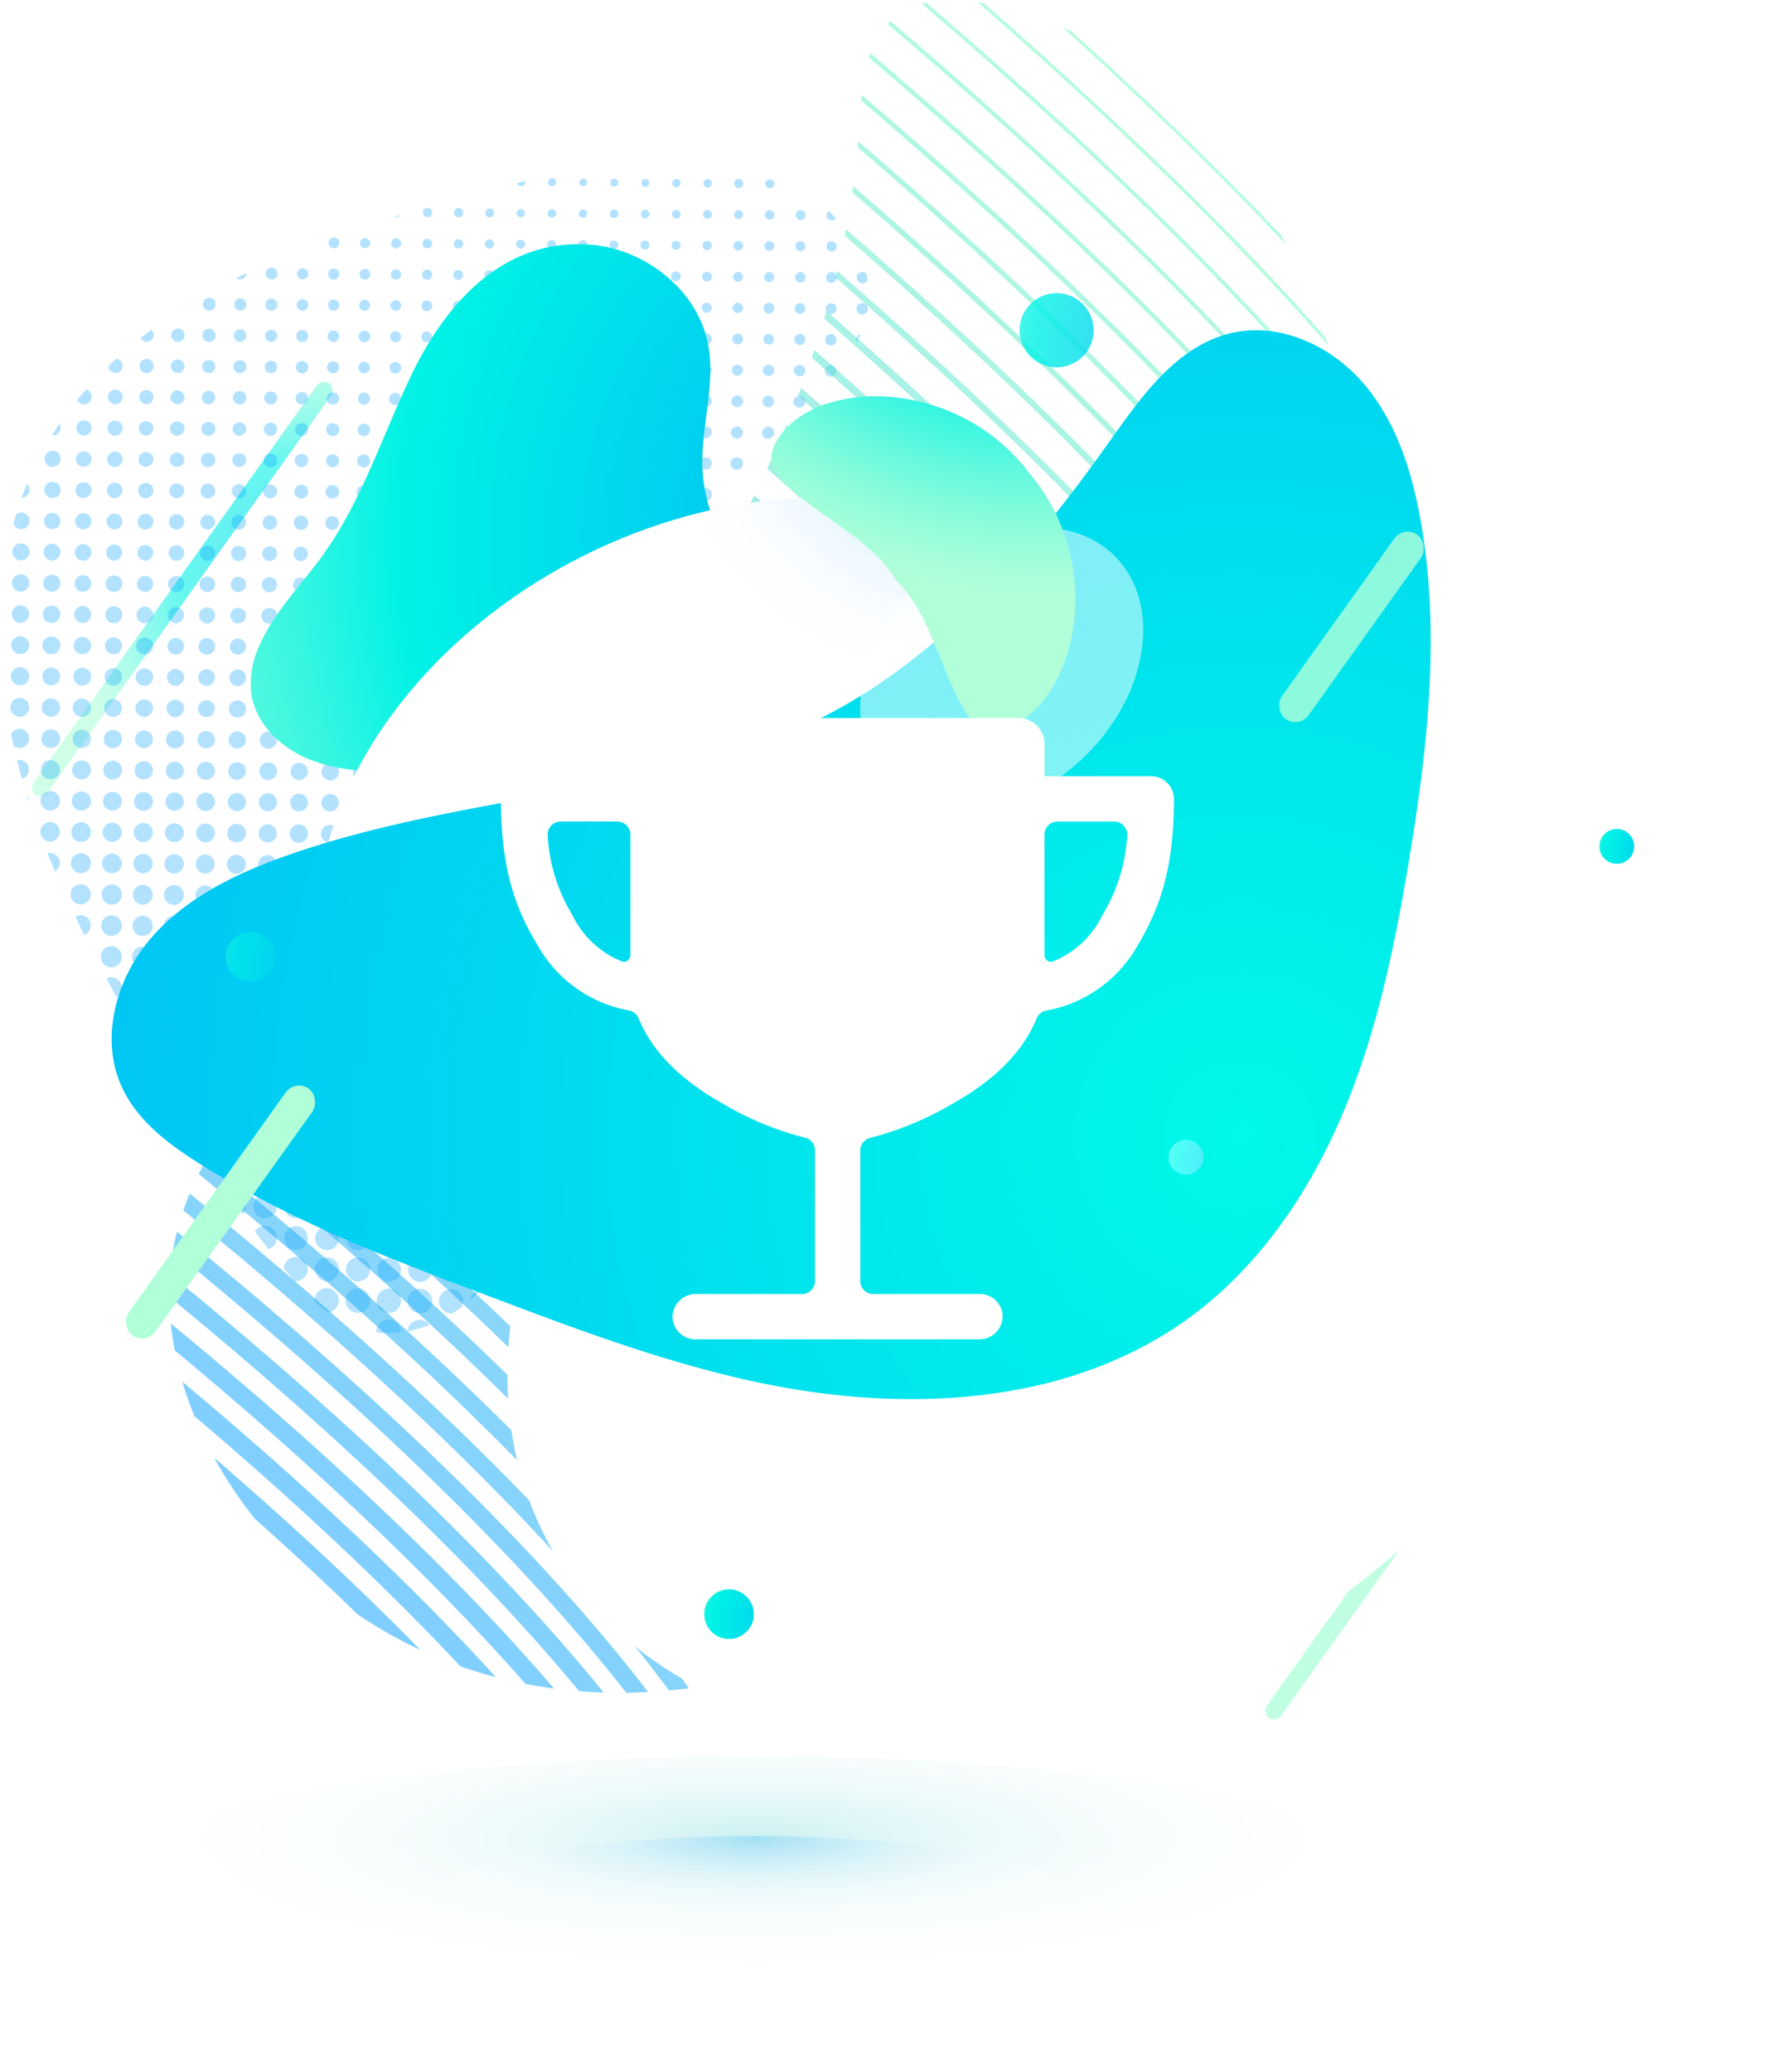 <svg xmlns="http://www.w3.org/2000/svg" xmlns:xlink="http://www.w3.org/1999/xlink" width="238.121" height="276.943" viewBox="0 0 238.121 276.943">
  <defs>
    <radialGradient id="radial-gradient" cx="1.783" cy="0.502" r="0.505" gradientTransform="matrix(23.622, -0.581, 16.864, 0.814, -43.173, 0.979)" gradientUnits="objectBoundingBox">
      <stop offset="0" stop-color="#00b1f9"/>
      <stop offset="0.552" stop-color="#00f2e6"/>
      <stop offset="0.635" stop-color="#2af5e2"/>
      <stop offset="0.76" stop-color="#63f9de"/>
      <stop offset="0.866" stop-color="#8dfcdb"/>
      <stop offset="0.95" stop-color="#a6fed9"/>
      <stop offset="1" stop-color="#b0ffd9"/>
    </radialGradient>
    <radialGradient id="radial-gradient-2" cx="0.714" cy="0.91" r="0.834" gradientTransform="matrix(23.623, -0.581, 16.862, 0.814, 127.085, -3.47)" xlink:href="#radial-gradient"/>
    <clipPath id="clip-path">
      <path id="Path_97" data-name="Path 97" d="M218.477,214.317c5.641-11.531,14.618-21.25,24.155-30.189,4.527-4.243,9.463-8.984,10.018-15.164.5-5.6-2.982-11.032-7.7-14.091s-10.483-4.091-16.1-4.338c-13.083-.579-26.021,2.7-38.525,6.594-9.469,2.947-18.9,6.294-27.43,11.347s-16.193,11.937-20.879,20.678c-8.121,15.146-6.325,33.883-.436,50.029,3.883,10.647,9.386,20.585,14.794,30.51,5.444,9.991,10.625,19.246,17.877,28.092,2.88,3.513,6.156,7.039,10.5,8.358,5.712,1.732,12.093-.916,16.117-5.324s6.054-10.281,7.305-16.118c3.864-18.017,1.962-36.672,5.168-54.791A58.54,58.54,0,0,1,218.477,214.317Z" transform="translate(-136.521 -150.468)" fill="none"/>
    </clipPath>
    <linearGradient id="linear-gradient" x1="1.523" y1="-0.255" x2="2.837" y2="-0.255" gradientUnits="objectBoundingBox">
      <stop offset="0" stop-color="#009dff"/>
      <stop offset="0.321" stop-color="#00ccf0"/>
      <stop offset="0.552" stop-color="#00f2e6"/>
      <stop offset="0.671" stop-color="#26f6d7"/>
      <stop offset="0.816" stop-color="#50fbc8"/>
      <stop offset="0.931" stop-color="#69fdbe"/>
      <stop offset="1" stop-color="#73ffbb"/>
    </linearGradient>
    <clipPath id="clip-path-2">
      <path id="Path_145" data-name="Path 145" d="M302.468,128.253a63.31,63.31,0,0,1,11.911,12.437c8.423,11.585,13.094,25.558,15.425,39.69,4.159,25.212,1.168,51.255-6.024,75.774-7.672,26.155-20.693,51.628-41.9,68.747s-51.658,24.387-76.57,13.326A61.373,61.373,0,0,1,178.1,314.406c-5.8-9.456-8.962-20.978-6.5-31.8,3.177-13.969,14.734-24.18,25.246-33.913,15.544-14.392,30.174-29.942,41.878-47.6,13.776-20.786,23.236-44.535,24.475-69.61.519-10.5,5.14-15.821,16.194-13.885A51.936,51.936,0,0,1,302.468,128.253Z" transform="translate(-170.755 -117.208)" fill="none"/>
    </clipPath>
    <radialGradient id="radial-gradient-3" cx="1.073" cy="1.198" r="2.245" gradientTransform="matrix(-0.845, -0.049, 0.042, -0.999, 13.657, 2.895)" xlink:href="#radial-gradient"/>
    <radialGradient id="radial-gradient-4" cx="0.5" cy="0.5" r="0.663" gradientTransform="matrix(-0.754, 0, 0, -0.754, 11.932, 14.805)" gradientUnits="objectBoundingBox">
      <stop offset="0" stop-color="#009eff"/>
      <stop offset="0.018" stop-color="#09a1ff"/>
      <stop offset="0.134" stop-color="#42b7ff"/>
      <stop offset="0.253" stop-color="#74caff"/>
      <stop offset="0.373" stop-color="#9fdaff"/>
      <stop offset="0.493" stop-color="#c1e7ff"/>
      <stop offset="0.615" stop-color="#dcf1ff"/>
      <stop offset="0.739" stop-color="#eff9ff"/>
      <stop offset="0.866" stop-color="#fbfdff"/>
      <stop offset="1" stop-color="#fff"/>
    </radialGradient>
    <radialGradient id="radial-gradient-5" cx="0.5" cy="0.5" r="0.5" gradientTransform="matrix(0, -1, 1, 0, 3.69, 23.994)" xlink:href="#radial-gradient-4"/>
    <radialGradient id="radial-gradient-6" cx="1.322" cy="0.483" r="1.448" gradientTransform="matrix(0.8, -0.606, 0.61, 0.795, -0.331, 0.836)" xlink:href="#radial-gradient"/>
    <radialGradient id="radial-gradient-7" cx="0.5" cy="0.5" r="0.663" gradientTransform="matrix(0.754, 0, 0, 0.754, 0.748, -0.332)" xlink:href="#radial-gradient-4"/>
    <radialGradient id="radial-gradient-8" cx="0.84" cy="0.907" r="4.707" gradientTransform="matrix(0.715, 0.47, -0.381, 0.883, 0.594, -0.446)" gradientUnits="objectBoundingBox">
      <stop offset="0" stop-color="#00f9e8"/>
      <stop offset="0.313" stop-color="#00b1f9"/>
      <stop offset="0.552" stop-color="#00f2e6"/>
      <stop offset="0.635" stop-color="#2af5e2"/>
      <stop offset="0.76" stop-color="#63f9de"/>
      <stop offset="0.866" stop-color="#8dfcdb"/>
      <stop offset="0.95" stop-color="#a6fed9"/>
      <stop offset="1" stop-color="#b0ffd9"/>
    </radialGradient>
    <radialGradient id="radial-gradient-9" cx="-1.3" cy="-0.078" r="0.928" gradientTransform="matrix(-7.517, 0.581, -5.366, -0.814, -3.885, 2.628)" xlink:href="#radial-gradient"/>
    <radialGradient id="radial-gradient-10" cx="0.922" cy="1.247" r="1.175" gradientTransform="matrix(-5.29, 0.642, -5.192, -0.899, -373.645, 23.332)" xlink:href="#radial-gradient"/>
    <radialGradient id="radial-gradient-11" cx="2.4" cy="0.756" r="4.038" gradientTransform="translate(0)" xlink:href="#radial-gradient"/>
    <radialGradient id="radial-gradient-12" cx="0.5" cy="0.5" r="0.663" gradientTransform="translate(1.836 -1.145) scale(0.754 0.754)" xlink:href="#radial-gradient-4"/>
    <radialGradient id="radial-gradient-13" cx="0.796" cy="-0.439" r="1.434" gradientTransform="matrix(0.682, 0.784, -0.861, 0.621, -0.076, -1.198)" xlink:href="#radial-gradient"/>
    <radialGradient id="radial-gradient-14" cx="2.4" cy="0.756" r="4.038" gradientUnits="objectBoundingBox">
      <stop offset="0" stop-color="#53cdff"/>
      <stop offset="0.552" stop-color="#4efff6"/>
      <stop offset="0.69" stop-color="#7effef"/>
      <stop offset="0.827" stop-color="#a8ffea"/>
      <stop offset="0.935" stop-color="#c1ffe7"/>
      <stop offset="1" stop-color="#cbffe6"/>
    </radialGradient>
    <radialGradient id="radial-gradient-15" cx="2.4" cy="0.756" r="4.038" gradientTransform="matrix(1, 0, 0, 1, 0, 0)" xlink:href="#radial-gradient"/>
    <radialGradient id="radial-gradient-16" cx="2.4" cy="0.756" r="4.038" gradientTransform="translate(0)" xlink:href="#radial-gradient"/>
    <radialGradient id="radial-gradient-17" cx="2.4" cy="0.756" r="4.038" gradientTransform="translate(0)" xlink:href="#radial-gradient"/>
    <radialGradient id="radial-gradient-18" cx="0.5" cy="0.5" r="2.243" gradientTransform="translate(0.389 0.15) scale(0.223 0.223)" gradientUnits="objectBoundingBox">
      <stop offset="0" stop-color="#00b9bf"/>
      <stop offset="0.072" stop-color="#2bc4c9"/>
      <stop offset="0.165" stop-color="#5cd2d6"/>
      <stop offset="0.262" stop-color="#88dee1"/>
      <stop offset="0.363" stop-color="#ace8ea"/>
      <stop offset="0.468" stop-color="#caf0f1"/>
      <stop offset="0.578" stop-color="#e1f7f7"/>
      <stop offset="0.696" stop-color="#f2fbfb"/>
      <stop offset="0.828" stop-color="#fbfefe"/>
      <stop offset="1" stop-color="#fff"/>
    </radialGradient>
    <radialGradient id="radial-gradient-19" cx="0.5" cy="0.5" r="2.243" gradientTransform="translate(0.389 -0.094) scale(0.223 0.223)" gradientUnits="objectBoundingBox">
      <stop offset="0" stop-color="#009eff"/>
      <stop offset="0.072" stop-color="#2baeff"/>
      <stop offset="0.165" stop-color="#5cc1ff"/>
      <stop offset="0.262" stop-color="#88d1ff"/>
      <stop offset="0.363" stop-color="#acdfff"/>
      <stop offset="0.468" stop-color="#caebff"/>
      <stop offset="0.578" stop-color="#e1f3ff"/>
      <stop offset="0.696" stop-color="#f2faff"/>
      <stop offset="0.828" stop-color="#fbfdff"/>
      <stop offset="1" stop-color="#fff"/>
    </radialGradient>
    <filter id="ios-trophy" x="57.981" y="86.98" width="107.973" height="101.052" filterUnits="userSpaceOnUse">
      <feOffset dy="3" input="SourceAlpha"/>
      <feGaussianBlur stdDeviation="3" result="blur"/>
      <feFlood flood-color="#009aea"/>
      <feComposite operator="in" in2="blur"/>
      <feComposite in="SourceGraphic"/>
    </filter>
  </defs>
  <g id="Group_74" data-name="Group 74" transform="translate(-68.019 -188.967)">
    <g id="Group_23" data-name="Group 23" transform="translate(-68.502 71.76)">
      <g id="Group_22" data-name="Group 22" transform="translate(136.521 117.208)">
        <rect id="Rectangle_182" data-name="Rectangle 182" width="2.329" height="67.586" rx="1.164" transform="matrix(0.814, 0.581, -0.581, 0.814, 43.046, 50.568)" opacity="0.6" fill="url(#radial-gradient)"/>
        <rect id="Rectangle_183" data-name="Rectangle 183" width="2.329" height="67.586" rx="1.164" transform="matrix(0.814, 0.581, -0.581, 0.814, 207.967, 173.948)" opacity="0.8" fill="url(#radial-gradient-2)"/>
        <g id="Group_17" data-name="Group 17" transform="translate(0 21.99)" opacity="0.3">
          <g id="Group_16" data-name="Group 16" clip-path="url(#clip-path)">
            <path id="Path_96" data-name="Path 96" d="M178.095,306.291a1.66,1.66,0,1,1-.351-2.322A1.66,1.66,0,0,1,178.095,306.291Zm7.957-2.255a1.649,1.649,0,1,0,.349,2.305A1.649,1.649,0,0,0,186.052,304.037Zm4.151.038a1.637,1.637,0,1,0,.346,2.29A1.637,1.637,0,0,0,190.2,304.075Zm4.172.011a1.66,1.66,0,1,0,.351,2.321A1.661,1.661,0,0,0,194.374,304.086Zm-16.622-4.246a1.626,1.626,0,1,0,.344,2.273A1.625,1.625,0,0,0,177.752,299.84Zm4.165.02a1.637,1.637,0,1,0,.346,2.289A1.638,1.638,0,0,0,181.917,299.86Zm4.151.038a1.626,1.626,0,1,0,.344,2.273A1.626,1.626,0,0,0,186.067,299.9Zm4.164.02a1.637,1.637,0,1,0,.346,2.289A1.637,1.637,0,0,0,190.231,299.918Zm4.144.048a1.614,1.614,0,1,0,.341,2.257A1.614,1.614,0,0,0,194.376,299.966Zm4.151.038a1.6,1.6,0,1,0,.339,2.241A1.6,1.6,0,0,0,198.526,300Zm-24.91-4.341a1.614,1.614,0,1,0,.341,2.257A1.615,1.615,0,0,0,173.617,295.663Zm4.151.038a1.6,1.6,0,1,0,.339,2.241A1.6,1.6,0,0,0,177.767,295.7Zm4.157.029a1.6,1.6,0,1,0,.339,2.241A1.6,1.6,0,0,0,181.925,295.73Zm4.144.048a1.579,1.579,0,1,0,.334,2.208A1.579,1.579,0,0,0,186.069,295.778Zm4.171.011a1.6,1.6,0,1,0,.339,2.241A1.6,1.6,0,0,0,190.24,295.788Zm4.151.038a1.591,1.591,0,1,0,.337,2.225A1.592,1.592,0,0,0,194.391,295.826Zm4.165.02a1.6,1.6,0,1,0,.339,2.241A1.6,1.6,0,0,0,198.555,295.846Zm4.144.048a1.58,1.58,0,1,0,.334,2.209A1.58,1.58,0,0,0,202.7,295.893Zm-37.383-4.428a1.591,1.591,0,1,0,.337,2.225A1.591,1.591,0,0,0,165.316,291.466Zm4.158.028a1.591,1.591,0,1,0,.337,2.225A1.592,1.592,0,0,0,169.474,291.494Zm4.143.048a1.568,1.568,0,1,0,.332,2.193A1.568,1.568,0,0,0,173.618,291.542Zm4.172.011a1.591,1.591,0,1,0,.336,2.225A1.591,1.591,0,0,0,177.79,291.552Zm4.143.048a1.568,1.568,0,1,0,.332,2.193A1.568,1.568,0,0,0,181.933,291.6Zm4.151.038a1.557,1.557,0,1,0,.329,2.177A1.556,1.556,0,0,0,186.084,291.638Zm4.158.029a1.557,1.557,0,1,0,.329,2.177A1.557,1.557,0,0,0,190.242,291.667Zm4.151.038a1.545,1.545,0,1,0,.327,2.161A1.546,1.546,0,0,0,194.393,291.706Zm4.171.011a1.568,1.568,0,1,0,.332,2.192A1.568,1.568,0,0,0,198.564,291.716Zm4.151.038a1.557,1.557,0,1,0,.329,2.177A1.556,1.556,0,0,0,202.715,291.755Zm-37.376-4.438a1.579,1.579,0,1,0,.334,2.209A1.58,1.58,0,0,0,165.339,287.317Zm4.151.038a1.568,1.568,0,1,0,.331,2.192A1.568,1.568,0,0,0,169.49,287.355Zm4.144.048a1.545,1.545,0,1,0,.327,2.16A1.546,1.546,0,0,0,173.634,287.4Zm4.157.029a1.545,1.545,0,1,0,.327,2.16A1.544,1.544,0,0,0,177.791,287.432Zm4.151.038a1.533,1.533,0,1,0,.325,2.144A1.533,1.533,0,0,0,181.942,287.47Zm4.165.02a1.545,1.545,0,1,0,.327,2.16A1.544,1.544,0,0,0,186.106,287.49Zm4.151.038a1.533,1.533,0,1,0,.324,2.144A1.533,1.533,0,0,0,190.257,287.529Zm4.165.02a1.545,1.545,0,1,0,.327,2.16A1.545,1.545,0,0,0,194.422,287.548Zm4.144.048a1.522,1.522,0,1,0,.321,2.128A1.521,1.521,0,0,0,198.566,287.6Zm4.151.038a1.51,1.51,0,1,0,.319,2.112A1.51,1.51,0,0,0,202.717,287.634Zm4.164.02a1.522,1.522,0,1,0,.322,2.128A1.521,1.521,0,0,0,206.881,287.654Zm-45.691-4.5a1.545,1.545,0,1,0,.327,2.16A1.544,1.544,0,0,0,161.19,283.158Zm4.158.029a1.545,1.545,0,1,0,.327,2.16A1.545,1.545,0,0,0,165.348,283.187Zm4.144.048a1.522,1.522,0,1,0,.321,2.128A1.521,1.521,0,0,0,169.492,283.235Zm4.164.02a1.533,1.533,0,1,0,.325,2.144A1.533,1.533,0,0,0,173.656,283.255Zm4.151.038a1.522,1.522,0,1,0,.322,2.128A1.521,1.521,0,0,0,177.806,283.293Zm4.151.038a1.51,1.51,0,1,0,.32,2.112A1.51,1.51,0,0,0,181.957,283.332Zm4.158.029a1.51,1.51,0,1,0,.319,2.112A1.51,1.51,0,0,0,186.115,283.361Zm4.144.048a1.487,1.487,0,1,0,.314,2.079A1.487,1.487,0,0,0,190.259,283.408Zm4.171.01a1.511,1.511,0,1,0,.319,2.112A1.511,1.511,0,0,0,194.43,283.418Zm4.151.038a1.5,1.5,0,1,0,.317,2.1A1.5,1.5,0,0,0,198.581,283.457Zm4.165.02a1.511,1.511,0,1,0,.319,2.112A1.512,1.512,0,0,0,202.746,283.476Zm4.143.048a1.488,1.488,0,1,0,.315,2.08A1.487,1.487,0,0,0,206.889,283.524Zm-49.842-4.534a1.522,1.522,0,1,0,.322,2.128A1.521,1.521,0,0,0,157.047,278.99Zm4.165.02a1.533,1.533,0,1,0,.324,2.144A1.533,1.533,0,0,0,161.212,279.01Zm4.151.038a1.522,1.522,0,1,0,.322,2.128A1.523,1.523,0,0,0,165.363,279.048Zm4.144.048a1.5,1.5,0,1,0,.317,2.1A1.5,1.5,0,0,0,169.507,279.1Zm4.157.029a1.5,1.5,0,1,0,.317,2.1A1.5,1.5,0,0,0,173.664,279.125Zm4.151.038a1.488,1.488,0,1,0,.315,2.08A1.487,1.487,0,0,0,177.815,279.163Zm4.158.029a1.487,1.487,0,1,0,.314,2.08A1.488,1.488,0,0,0,181.973,279.192Zm4.151.038a1.476,1.476,0,1,0,.312,2.063A1.476,1.476,0,0,0,186.124,279.23Zm4.151.038a1.464,1.464,0,1,0,.309,2.048A1.464,1.464,0,0,0,190.274,279.269Zm4.157.029a1.464,1.464,0,1,0,.31,2.048A1.464,1.464,0,0,0,194.432,279.3Zm4.151.038a1.453,1.453,0,1,0,.307,2.031A1.452,1.452,0,0,0,198.582,279.336Zm4.171.011a1.476,1.476,0,1,0,.312,2.063A1.476,1.476,0,0,0,202.754,279.347Zm4.151.038a1.464,1.464,0,1,0,.31,2.048A1.464,1.464,0,0,0,206.9,279.385Zm-49.842-4.534a1.5,1.5,0,1,0,.317,2.1A1.5,1.5,0,0,0,157.063,274.851Zm4.158.029a1.5,1.5,0,1,0,.317,2.1A1.5,1.5,0,0,0,161.221,274.88Zm4.144.048a1.476,1.476,0,1,0,.312,2.063A1.477,1.477,0,0,0,165.365,274.928Zm4.164.02a1.487,1.487,0,1,0,.315,2.08A1.487,1.487,0,0,0,169.529,274.947Zm4.151.038a1.476,1.476,0,1,0,.312,2.063A1.476,1.476,0,0,0,173.679,274.986Zm4.144.048a1.453,1.453,0,1,0,.307,2.031A1.452,1.452,0,0,0,177.824,275.033Zm4.158.029a1.453,1.453,0,1,0,.307,2.031A1.453,1.453,0,0,0,181.982,275.063Zm4.151.038a1.441,1.441,0,1,0,.3,2.015A1.441,1.441,0,0,0,186.132,275.1Zm4.164.02a1.453,1.453,0,1,0,.307,2.031A1.452,1.452,0,0,0,190.3,275.121Zm4.151.038a1.441,1.441,0,1,0,.3,2.015A1.441,1.441,0,0,0,194.447,275.159Zm4.151.038a1.43,1.43,0,1,0,.3,2A1.43,1.43,0,0,0,198.6,275.2Zm4.157.029a1.43,1.43,0,1,0,.3,2A1.43,1.43,0,0,0,202.756,275.226Zm4.151.038a1.418,1.418,0,1,0,.3,1.983A1.418,1.418,0,0,0,206.906,275.265Zm-53.979-4.591a1.487,1.487,0,1,0,.314,2.079A1.488,1.488,0,0,0,152.928,270.674Zm4.157.029a1.487,1.487,0,1,0,.315,2.079A1.488,1.488,0,0,0,157.085,270.7Zm4.151.038a1.476,1.476,0,1,0,.312,2.063A1.475,1.475,0,0,0,161.236,270.741Zm4.144.048a1.453,1.453,0,1,0,.307,2.031A1.454,1.454,0,0,0,165.38,270.789Zm4.157.029a1.453,1.453,0,1,0,.307,2.031A1.453,1.453,0,0,0,169.537,270.818Zm4.144.048a1.43,1.43,0,1,0,.3,2A1.43,1.43,0,0,0,173.681,270.865Zm4.165.02a1.441,1.441,0,1,0,.3,2.015A1.441,1.441,0,0,0,177.846,270.885Zm4.151.038a1.43,1.43,0,1,0,.3,2A1.43,1.43,0,0,0,182,270.924Zm4.144.048a1.406,1.406,0,1,0,.3,1.966A1.406,1.406,0,0,0,186.141,270.971ZM190.3,271a1.406,1.406,0,1,0,.3,1.966A1.407,1.407,0,0,0,190.3,271Zm4.151.038a1.4,1.4,0,1,0,.295,1.951A1.395,1.395,0,0,0,194.449,271.038Zm4.171.011a1.418,1.418,0,1,0,.3,1.983A1.418,1.418,0,0,0,198.62,271.049Zm4.151.038a1.407,1.407,0,1,0,.3,1.967A1.407,1.407,0,0,0,202.771,271.087Zm4.165.02a1.418,1.418,0,1,0,.3,1.983A1.418,1.418,0,0,0,206.935,271.107Zm-54-4.563a1.453,1.453,0,1,0,.307,2.031A1.452,1.452,0,0,0,152.936,266.544Zm4.158.029a1.453,1.453,0,1,0,.307,2.031A1.452,1.452,0,0,0,157.094,266.573Zm4.151.038a1.441,1.441,0,1,0,.3,2.016A1.441,1.441,0,0,0,161.244,266.611Zm4.157.029a1.441,1.441,0,1,0,.3,2.015A1.441,1.441,0,0,0,165.4,266.64Zm4.144.048a1.418,1.418,0,1,0,.3,1.983A1.418,1.418,0,0,0,169.546,266.688Zm4.151.038a1.407,1.407,0,1,0,.3,1.967A1.407,1.407,0,0,0,173.7,266.726Zm4.158.029a1.407,1.407,0,1,0,.3,1.967A1.407,1.407,0,0,0,177.855,266.755Zm4.151.038a1.4,1.4,0,1,0,.295,1.951A1.4,1.4,0,0,0,182.005,266.793Zm4.157.029a1.4,1.4,0,1,0,.295,1.951A1.395,1.395,0,0,0,186.163,266.823Zm4.151.038a1.384,1.384,0,1,0,.293,1.935A1.384,1.384,0,0,0,190.313,266.861Zm4.151.038a1.372,1.372,0,1,0,.29,1.919A1.372,1.372,0,0,0,194.464,266.9Zm4.158.029a1.372,1.372,0,1,0,.29,1.919A1.373,1.373,0,0,0,198.622,266.928Zm4.151.038a1.361,1.361,0,1,0,.288,1.9A1.362,1.362,0,0,0,202.773,266.967Zm4.171.011a1.384,1.384,0,1,0,.292,1.935A1.383,1.383,0,0,0,206.944,266.977ZM148.8,262.366a1.441,1.441,0,1,0,.3,2.015A1.441,1.441,0,0,0,148.8,262.366Zm4.164.02a1.453,1.453,0,1,0,.307,2.032A1.452,1.452,0,0,0,152.965,262.386Zm4.144.048a1.43,1.43,0,1,0,.3,2A1.429,1.429,0,0,0,157.109,262.434Zm4.144.048a1.407,1.407,0,1,0,.3,1.967A1.407,1.407,0,0,0,161.253,262.481Zm4.157.029a1.407,1.407,0,1,0,.3,1.967A1.407,1.407,0,0,0,165.41,262.51Zm4.144.048a1.384,1.384,0,1,0,.293,1.935A1.383,1.383,0,0,0,169.554,262.558Zm4.165.02a1.4,1.4,0,1,0,.295,1.951A1.4,1.4,0,0,0,173.719,262.578Zm4.143.048a1.372,1.372,0,1,0,.29,1.919A1.371,1.371,0,0,0,177.863,262.626Zm4.151.038a1.361,1.361,0,1,0,.288,1.9A1.361,1.361,0,0,0,182.014,262.664Zm4.157.029a1.36,1.36,0,1,0,.288,1.9A1.36,1.36,0,0,0,186.171,262.693Zm4.151.038a1.349,1.349,0,1,0,.286,1.886A1.349,1.349,0,0,0,190.322,262.731Zm4.165.02a1.36,1.36,0,1,0,.288,1.9A1.36,1.36,0,0,0,194.487,262.751Zm4.151.038a1.349,1.349,0,1,0,.285,1.886A1.349,1.349,0,0,0,198.637,262.789Zm4.151.038a1.337,1.337,0,1,0,.283,1.87A1.338,1.338,0,0,0,202.788,262.828Zm4.165.02a1.349,1.349,0,1,0,.285,1.886A1.349,1.349,0,0,0,206.953,262.848Zm4.143.048a1.326,1.326,0,1,0,.281,1.854A1.325,1.325,0,0,0,211.1,262.9Zm-62.28-4.668a1.418,1.418,0,1,0,.3,1.983A1.418,1.418,0,0,0,148.816,258.228Zm4.157.029a1.418,1.418,0,1,0,.3,1.983A1.418,1.418,0,0,0,152.973,258.257Zm4.144.048a1.4,1.4,0,1,0,.295,1.95A1.394,1.394,0,0,0,157.117,258.3Zm4.157.029a1.395,1.395,0,1,0,.3,1.95A1.394,1.394,0,0,0,161.275,258.333Zm4.144.048a1.372,1.372,0,1,0,.29,1.918A1.372,1.372,0,0,0,165.419,258.381Zm4.144.048a1.349,1.349,0,1,0,.285,1.886A1.349,1.349,0,0,0,169.563,258.428Zm4.157.029a1.349,1.349,0,1,0,.286,1.886A1.349,1.349,0,0,0,173.72,258.458Zm4.151.038a1.337,1.337,0,1,0,.283,1.87A1.337,1.337,0,0,0,177.871,258.5Zm4.165.02a1.349,1.349,0,1,0,.286,1.886A1.349,1.349,0,0,0,182.036,258.516Zm4.151.038a1.337,1.337,0,1,0,.283,1.87A1.337,1.337,0,0,0,186.186,258.554Zm4.144.048a1.314,1.314,0,1,0,.278,1.837A1.314,1.314,0,0,0,190.331,258.6Zm4.171.01a1.338,1.338,0,1,0,.283,1.87A1.337,1.337,0,0,0,194.5,258.612Zm4.137.058a1.3,1.3,0,1,0,.276,1.821A1.3,1.3,0,0,0,198.639,258.669Zm4.172.01a1.326,1.326,0,1,0,.28,1.855A1.327,1.327,0,0,0,202.811,258.679Zm4.151.038a1.314,1.314,0,1,0,.278,1.838A1.315,1.315,0,0,0,206.961,258.717Zm-62.281-4.667a1.406,1.406,0,1,0,.3,1.966A1.406,1.406,0,0,0,144.681,254.05Zm4.157.028a1.406,1.406,0,1,0,.3,1.967A1.407,1.407,0,0,0,148.838,254.079Zm4.144.048a1.384,1.384,0,1,0,.293,1.935A1.384,1.384,0,0,0,152.982,254.126Zm4.144.048a1.36,1.36,0,1,0,.288,1.9A1.36,1.36,0,0,0,157.126,254.175Zm4.157.028a1.361,1.361,0,1,0,.288,1.9A1.36,1.36,0,0,0,161.283,254.2Zm4.144.048a1.337,1.337,0,1,0,.283,1.87A1.336,1.336,0,0,0,165.428,254.251Zm4.165.019a1.349,1.349,0,1,0,.285,1.886A1.349,1.349,0,0,0,169.592,254.271Zm4.144.048a1.326,1.326,0,1,0,.28,1.855A1.327,1.327,0,0,0,173.736,254.318Zm4.143.048a1.3,1.3,0,1,0,.276,1.822A1.3,1.3,0,0,0,177.88,254.366Zm4.158.029a1.3,1.3,0,1,0,.275,1.822A1.3,1.3,0,0,0,182.038,254.395Zm4.151.038a1.291,1.291,0,1,0,.273,1.806A1.291,1.291,0,0,0,186.188,254.433Zm4.165.02a1.3,1.3,0,1,0,.275,1.822A1.3,1.3,0,0,0,190.353,254.453Zm4.151.038a1.291,1.291,0,1,0,.273,1.806A1.291,1.291,0,0,0,194.5,254.491Zm4.151.038a1.28,1.28,0,1,0,.27,1.79A1.28,1.28,0,0,0,198.655,254.53Zm4.171.011a1.3,1.3,0,1,0,.275,1.821A1.3,1.3,0,0,0,202.826,254.54Zm4.137.057a1.268,1.268,0,1,0,.268,1.773A1.268,1.268,0,0,0,206.963,254.6Zm4.171.011a1.291,1.291,0,1,0,.273,1.806A1.291,1.291,0,0,0,211.134,254.608Zm-66.445-4.688a1.372,1.372,0,1,0,.29,1.919A1.373,1.373,0,0,0,144.689,249.92Zm4.157.029a1.372,1.372,0,1,0,.29,1.919A1.372,1.372,0,0,0,148.846,249.949Zm4.144.048a1.349,1.349,0,1,0,.286,1.886A1.349,1.349,0,0,0,152.991,250Zm4.157.029a1.349,1.349,0,1,0,.286,1.886A1.349,1.349,0,0,0,157.148,250.026Zm4.151.038a1.337,1.337,0,1,0,.282,1.87A1.338,1.338,0,0,0,161.3,250.064Zm4.143.048a1.314,1.314,0,1,0,.278,1.838A1.314,1.314,0,0,0,165.443,250.112Zm4.158.029a1.314,1.314,0,1,0,.278,1.838A1.315,1.315,0,0,0,169.6,250.141Zm4.143.048a1.291,1.291,0,1,0,.273,1.806A1.292,1.292,0,0,0,173.744,250.189Zm4.165.02a1.3,1.3,0,1,0,.276,1.821A1.3,1.3,0,0,0,177.909,250.208Zm4.144.048a1.28,1.28,0,1,0,.27,1.79A1.28,1.28,0,0,0,182.053,250.256Zm4.151.038a1.268,1.268,0,1,0,.268,1.773A1.268,1.268,0,0,0,186.2,250.294Zm4.165.02a1.28,1.28,0,1,0,.27,1.789A1.281,1.281,0,0,0,190.368,250.314Zm4.143.048a1.257,1.257,0,1,0,.266,1.757A1.256,1.256,0,0,0,194.512,250.362Zm4.165.02a1.268,1.268,0,1,0,.268,1.773A1.268,1.268,0,0,0,198.676,250.382Zm4.151.038a1.256,1.256,0,1,0,.266,1.757A1.257,1.257,0,0,0,202.827,250.42Zm4.151.038a1.245,1.245,0,1,0,.264,1.741A1.244,1.244,0,0,0,206.978,250.458Zm-66.417-4.725a1.372,1.372,0,1,0,.29,1.919A1.372,1.372,0,0,0,140.561,245.734Zm4.143.048a1.349,1.349,0,1,0,.286,1.886A1.349,1.349,0,0,0,144.7,245.781Zm4.158.029a1.349,1.349,0,1,0,.285,1.886A1.349,1.349,0,0,0,148.862,245.81Zm4.143.048a1.326,1.326,0,1,0,.28,1.854A1.326,1.326,0,0,0,153.006,245.858Zm4.158.029a1.326,1.326,0,1,0,.28,1.854A1.326,1.326,0,0,0,157.164,245.887Zm4.143.048a1.3,1.3,0,1,0,.276,1.821A1.3,1.3,0,0,0,161.307,245.935Zm4.158.029a1.3,1.3,0,1,0,.276,1.821A1.3,1.3,0,0,0,165.465,245.964Zm4.144.048a1.28,1.28,0,1,0,.27,1.789A1.28,1.28,0,0,0,169.609,246.011Zm4.143.048a1.256,1.256,0,1,0,.266,1.757A1.257,1.257,0,0,0,173.753,246.059Zm4.165.02a1.268,1.268,0,1,0,.268,1.773A1.268,1.268,0,0,0,177.917,246.079Zm4.144.048a1.245,1.245,0,1,0,.263,1.741A1.245,1.245,0,0,0,182.062,246.126Zm4.165.02a1.257,1.257,0,1,0,.266,1.757A1.257,1.257,0,0,0,186.226,246.146Zm4.151.038a1.245,1.245,0,1,0,.263,1.741A1.245,1.245,0,0,0,190.377,246.185Zm4.143.048a1.222,1.222,0,1,0,.259,1.708A1.222,1.222,0,0,0,194.52,246.232Zm4.171.01a1.245,1.245,0,1,0,.264,1.741A1.245,1.245,0,0,0,198.692,246.242Zm4.138.057a1.211,1.211,0,1,0,.256,1.693A1.21,1.21,0,0,0,202.829,246.3Zm4.171.011a1.234,1.234,0,1,0,.261,1.725A1.234,1.234,0,0,0,207,246.31Zm4.151.038a1.222,1.222,0,1,0,.259,1.709A1.223,1.223,0,0,0,211.151,246.348ZM140.569,241.6a1.337,1.337,0,1,0,.283,1.87A1.337,1.337,0,0,0,140.569,241.6Zm4.158.029a1.337,1.337,0,1,0,.283,1.87A1.338,1.338,0,0,0,144.727,241.633Zm4.143.048a1.314,1.314,0,1,0,.278,1.837A1.313,1.313,0,0,0,148.87,241.681Zm4.144.048a1.291,1.291,0,1,0,.273,1.806A1.29,1.29,0,0,0,153.014,241.728Zm4.158.029a1.291,1.291,0,1,0,.273,1.8A1.291,1.291,0,0,0,157.172,241.757Zm4.143.048a1.268,1.268,0,1,0,.268,1.773A1.268,1.268,0,0,0,161.316,241.805Zm4.158.028a1.268,1.268,0,1,0,.268,1.774A1.268,1.268,0,0,0,165.474,241.834Zm4.143.048a1.245,1.245,0,1,0,.264,1.741A1.245,1.245,0,0,0,169.617,241.881Zm4.165.02a1.257,1.257,0,1,0,.266,1.757A1.257,1.257,0,0,0,173.782,241.9Zm4.144.048a1.234,1.234,0,1,0,.261,1.725A1.234,1.234,0,0,0,177.926,241.949Zm4.144.048a1.211,1.211,0,1,0,.256,1.693A1.212,1.212,0,0,0,182.07,242Zm4.164.02a1.222,1.222,0,1,0,.259,1.709A1.221,1.221,0,0,0,186.234,242.016Zm4.144.048a1.2,1.2,0,1,0,.254,1.677A1.2,1.2,0,0,0,190.378,242.064Zm4.165.02a1.211,1.211,0,1,0,.256,1.693A1.21,1.21,0,0,0,194.543,242.083Zm4.151.038a1.2,1.2,0,1,0,.254,1.677A1.2,1.2,0,0,0,198.694,242.122Zm4.151.038a1.187,1.187,0,1,0,.251,1.661A1.187,1.187,0,0,0,202.844,242.16Zm4.171.011a1.21,1.21,0,1,0,.256,1.693A1.21,1.21,0,0,0,207.015,242.171Zm4.138.057a1.176,1.176,0,1,0,.249,1.644A1.176,1.176,0,0,0,211.153,242.228Zm-70.576-4.754a1.3,1.3,0,1,0,.276,1.822A1.3,1.3,0,0,0,140.577,237.474Zm4.165.02a1.314,1.314,0,1,0,.278,1.838A1.315,1.315,0,0,0,144.742,237.494Zm4.137.057a1.28,1.28,0,1,0,.271,1.79A1.279,1.279,0,0,0,148.879,237.551Zm4.158.029a1.28,1.28,0,1,0,.27,1.79A1.28,1.28,0,0,0,153.037,237.58Zm4.143.048a1.257,1.257,0,1,0,.266,1.757A1.256,1.256,0,0,0,157.18,237.627Zm4.158.029a1.257,1.257,0,1,0,.266,1.757A1.257,1.257,0,0,0,161.338,237.656Zm4.151.038a1.245,1.245,0,1,0,.263,1.741A1.245,1.245,0,0,0,165.489,237.695Zm4.137.057a1.211,1.211,0,1,0,.257,1.693A1.21,1.21,0,0,0,169.626,237.752Zm4.165.02a1.222,1.222,0,1,0,.259,1.709A1.222,1.222,0,0,0,173.79,237.771Zm4.144.048a1.2,1.2,0,1,0,.253,1.677A1.2,1.2,0,0,0,177.935,237.819Zm4.165.02a1.21,1.21,0,1,0,.256,1.693A1.211,1.211,0,0,0,182.1,237.839Zm4.143.048a1.187,1.187,0,1,0,.251,1.661A1.187,1.187,0,0,0,186.243,237.886Zm4.151.038a1.176,1.176,0,1,0,.249,1.644A1.176,1.176,0,0,0,190.393,237.925Zm4.165.02a1.187,1.187,0,1,0,.251,1.66A1.187,1.187,0,0,0,194.558,237.945Zm4.144.048a1.164,1.164,0,1,0,.246,1.628A1.165,1.165,0,0,0,198.7,237.992Zm4.165.02a1.176,1.176,0,1,0,.249,1.644A1.175,1.175,0,0,0,202.867,238.012Zm4.151.038a1.165,1.165,0,1,0,.246,1.628A1.164,1.164,0,0,0,207.017,238.05Zm-70.568-4.763a1.3,1.3,0,1,0,.275,1.821A1.3,1.3,0,0,0,136.449,233.287Zm4.157.029a1.3,1.3,0,1,0,.276,1.821A1.3,1.3,0,0,0,140.606,233.317Zm4.144.048a1.28,1.28,0,1,0,.27,1.789A1.28,1.28,0,0,0,144.751,233.364Zm4.144.048a1.257,1.257,0,1,0,.266,1.757A1.257,1.257,0,0,0,148.895,233.412Zm4.157.029a1.257,1.257,0,1,0,.266,1.757A1.257,1.257,0,0,0,153.052,233.441Zm4.137.057a1.222,1.222,0,1,0,.259,1.709A1.221,1.221,0,0,0,157.189,233.5Zm4.165.02a1.233,1.233,0,1,0,.261,1.725A1.234,1.234,0,0,0,161.354,233.518Zm4.144.048a1.21,1.21,0,1,0,.256,1.693A1.21,1.21,0,0,0,165.5,233.565Zm4.157.029a1.21,1.21,0,1,0,.256,1.693A1.21,1.21,0,0,0,169.655,233.594Zm4.144.048a1.187,1.187,0,1,0,.251,1.66A1.188,1.188,0,0,0,173.8,233.642Zm4.144.048a1.165,1.165,0,1,0,.246,1.628A1.165,1.165,0,0,0,177.943,233.689Zm4.165.02a1.176,1.176,0,1,0,.249,1.644A1.176,1.176,0,0,0,182.108,233.709Zm4.143.048a1.153,1.153,0,1,0,.244,1.612A1.152,1.152,0,0,0,186.251,233.757Zm4.165.02a1.164,1.164,0,1,0,.246,1.628A1.164,1.164,0,0,0,190.416,233.777Zm4.144.048a1.141,1.141,0,1,0,.241,1.6A1.141,1.141,0,0,0,194.56,233.824Zm4.151.038a1.13,1.13,0,1,0,.239,1.579A1.129,1.129,0,0,0,198.711,233.863Zm4.171.01a1.153,1.153,0,1,0,.244,1.613A1.153,1.153,0,0,0,202.882,233.873Zm4.137.057a1.118,1.118,0,1,0,.237,1.564A1.118,1.118,0,0,0,207.019,233.929Zm4.171.011a1.141,1.141,0,1,0,.241,1.6A1.142,1.142,0,0,0,211.19,233.94Zm-74.726-4.791a1.28,1.28,0,1,0,.27,1.789A1.28,1.28,0,0,0,136.464,229.149Zm4.157.029a1.28,1.28,0,1,0,.271,1.789A1.279,1.279,0,0,0,140.622,229.178Zm4.144.048a1.256,1.256,0,1,0,.266,1.757A1.257,1.257,0,0,0,144.766,229.225Zm4.158.029a1.256,1.256,0,1,0,.265,1.757A1.257,1.257,0,0,0,148.924,229.254Zm4.137.057a1.222,1.222,0,1,0,.259,1.708A1.223,1.223,0,0,0,153.061,229.311Zm4.144.048a1.2,1.2,0,1,0,.253,1.676A1.2,1.2,0,0,0,157.2,229.359Zm4.157.029a1.2,1.2,0,1,0,.254,1.676A1.2,1.2,0,0,0,161.362,229.388Zm4.144.048a1.176,1.176,0,1,0,.249,1.644A1.175,1.175,0,0,0,165.506,229.436Zm4.157.028a1.176,1.176,0,1,0,.249,1.645A1.176,1.176,0,0,0,169.664,229.464Zm4.144.048a1.153,1.153,0,1,0,.244,1.613A1.153,1.153,0,0,0,173.808,229.512Zm4.165.02a1.165,1.165,0,1,0,.246,1.628A1.165,1.165,0,0,0,177.972,229.531Zm4.143.048a1.141,1.141,0,1,0,.241,1.6A1.142,1.142,0,0,0,182.116,229.579Zm4.144.048a1.118,1.118,0,1,0,.237,1.564A1.118,1.118,0,0,0,186.26,229.627Zm4.165.02a1.13,1.13,0,1,0,.239,1.58A1.13,1.13,0,0,0,190.424,229.646Zm4.144.048a1.107,1.107,0,1,0,.234,1.548A1.107,1.107,0,0,0,194.569,229.694Zm4.164.02a1.118,1.118,0,1,0,.237,1.564A1.118,1.118,0,0,0,198.733,229.714Zm4.151.038a1.107,1.107,0,1,0,.234,1.548A1.106,1.106,0,0,0,202.883,229.752Zm4.151.038a1.1,1.1,0,1,0,.231,1.531A1.1,1.1,0,0,0,207.035,229.791Zm4.171.011a1.118,1.118,0,1,0,.236,1.564A1.119,1.119,0,0,0,211.206,229.8Zm-78.87-4.84a1.28,1.28,0,1,0,.271,1.79A1.279,1.279,0,0,0,132.335,224.962Zm4.158.029a1.28,1.28,0,1,0,.27,1.79A1.28,1.28,0,0,0,136.493,224.991Zm4.144.048a1.257,1.257,0,1,0,.266,1.757A1.257,1.257,0,0,0,140.638,225.038Zm4.137.057a1.222,1.222,0,1,0,.259,1.709A1.222,1.222,0,0,0,144.774,225.1Zm4.157.029a1.222,1.222,0,1,0,.259,1.709A1.221,1.221,0,0,0,148.932,225.124Zm4.138.057a1.188,1.188,0,1,0,.251,1.661A1.189,1.189,0,0,0,153.069,225.181Zm4.165.02a1.2,1.2,0,1,0,.253,1.677A1.2,1.2,0,0,0,157.234,225.2Zm4.137.057a1.164,1.164,0,1,0,.246,1.628A1.165,1.165,0,0,0,161.371,225.258Zm4.144.048a1.141,1.141,0,1,0,.241,1.6A1.141,1.141,0,0,0,165.515,225.305Zm4.157.029a1.141,1.141,0,1,0,.241,1.6A1.142,1.142,0,0,0,169.672,225.334Zm4.144.048a1.118,1.118,0,1,0,.236,1.564A1.118,1.118,0,0,0,173.816,225.382Zm4.165.02a1.13,1.13,0,1,0,.239,1.58A1.131,1.131,0,0,0,177.981,225.4Zm4.143.048a1.107,1.107,0,1,0,.234,1.548A1.107,1.107,0,0,0,182.124,225.449Zm4.165.02a1.118,1.118,0,1,0,.237,1.564A1.118,1.118,0,0,0,186.289,225.469Zm4.144.048a1.1,1.1,0,1,0,.231,1.531A1.1,1.1,0,0,0,190.433,225.517Zm4.144.048a1.072,1.072,0,1,0,.226,1.5A1.072,1.072,0,0,0,194.577,225.565Zm4.171.011a1.1,1.1,0,1,0,.231,1.531A1.1,1.1,0,0,0,198.748,225.575Zm4.143.048a1.072,1.072,0,1,0,.227,1.5A1.071,1.071,0,0,0,202.892,225.623Zm4.165.02a1.083,1.083,0,1,0,.229,1.515A1.084,1.084,0,0,0,207.056,225.643Zm4.151.038a1.072,1.072,0,1,0,.227,1.5A1.072,1.072,0,0,0,211.207,225.681Zm-78.856-4.858a1.257,1.257,0,1,0,.266,1.757A1.257,1.257,0,0,0,132.351,220.823Zm4.157.029a1.257,1.257,0,1,0,.266,1.757A1.257,1.257,0,0,0,136.509,220.852Zm4.138.057a1.222,1.222,0,1,0,.258,1.709A1.222,1.222,0,0,0,140.646,220.909Zm4.157.029a1.222,1.222,0,1,0,.259,1.709A1.222,1.222,0,0,0,144.8,220.938Zm4.137.057a1.187,1.187,0,1,0,.251,1.66A1.187,1.187,0,0,0,148.94,220.995Zm4.144.048a1.164,1.164,0,1,0,.246,1.628A1.165,1.165,0,0,0,153.084,221.042Zm4.157.029a1.164,1.164,0,1,0,.247,1.628A1.164,1.164,0,0,0,157.242,221.071Zm4.137.057a1.13,1.13,0,1,0,.239,1.58A1.13,1.13,0,0,0,161.379,221.128Zm4.165.02a1.141,1.141,0,1,0,.241,1.6A1.141,1.141,0,0,0,165.544,221.148Zm4.137.057a1.107,1.107,0,1,0,.234,1.548A1.107,1.107,0,0,0,169.681,221.2Zm4.165.02a1.118,1.118,0,1,0,.236,1.564A1.118,1.118,0,0,0,173.845,221.225Zm4.143.048a1.1,1.1,0,1,0,.232,1.531A1.1,1.1,0,0,0,177.989,221.272Zm4.144.048a1.072,1.072,0,1,0,.227,1.5A1.072,1.072,0,0,0,182.133,221.32Zm4.165.02a1.084,1.084,0,1,0,.229,1.515A1.083,1.083,0,0,0,186.3,221.34Zm4.144.048a1.061,1.061,0,1,0,.224,1.483A1.061,1.061,0,0,0,190.442,221.387Zm4.164.02a1.072,1.072,0,1,0,.227,1.5A1.071,1.071,0,0,0,194.606,221.407Zm4.144.048a1.049,1.049,0,1,0,.222,1.466A1.049,1.049,0,0,0,198.75,221.455Zm4.151.038a1.038,1.038,0,1,0,.22,1.451A1.038,1.038,0,0,0,202.9,221.492Zm4.171.011a1.061,1.061,0,1,0,.225,1.484A1.061,1.061,0,0,0,207.072,221.5Zm4.138.057a1.026,1.026,0,1,0,.217,1.435A1.027,1.027,0,0,0,211.209,221.56Zm4.171.011a1.049,1.049,0,1,0,.221,1.467A1.049,1.049,0,0,0,215.38,221.57Zm-78.863-4.848a1.222,1.222,0,1,0,.258,1.708A1.223,1.223,0,0,0,136.517,216.722Zm4.137.057a1.187,1.187,0,1,0,.251,1.66A1.187,1.187,0,0,0,140.654,216.779Zm4.158.029a1.187,1.187,0,1,0,.251,1.66A1.188,1.188,0,0,0,144.812,216.808Zm4.144.048a1.165,1.165,0,1,0,.246,1.628A1.164,1.164,0,0,0,148.956,216.856Zm4.157.028a1.165,1.165,0,1,0,.246,1.628A1.165,1.165,0,0,0,153.114,216.884Zm4.137.058a1.13,1.13,0,1,0,.239,1.579A1.129,1.129,0,0,0,157.25,216.942Zm4.144.047a1.107,1.107,0,1,0,.234,1.548A1.107,1.107,0,0,0,161.395,216.989Zm4.157.029a1.107,1.107,0,1,0,.234,1.548A1.107,1.107,0,0,0,165.552,217.018Zm4.144.048a1.084,1.084,0,1,0,.229,1.516A1.084,1.084,0,0,0,169.7,217.065Zm4.158.029a1.084,1.084,0,1,0,.229,1.515A1.084,1.084,0,0,0,173.854,217.094Zm4.143.048a1.061,1.061,0,1,0,.225,1.484A1.061,1.061,0,0,0,178,217.142Zm4.165.02a1.072,1.072,0,1,0,.227,1.5A1.073,1.073,0,0,0,182.162,217.162Zm4.144.048a1.049,1.049,0,1,0,.221,1.467A1.049,1.049,0,0,0,186.306,217.209Zm4.144.048a1.026,1.026,0,1,0,.217,1.435A1.028,1.028,0,0,0,190.45,217.257Zm4.164.02a1.038,1.038,0,1,0,.22,1.451A1.037,1.037,0,0,0,194.614,217.277Zm4.144.048a1.014,1.014,0,1,0,.215,1.419A1.015,1.015,0,0,0,198.758,217.325Zm4.165.02a1.026,1.026,0,1,0,.217,1.435A1.026,1.026,0,0,0,202.923,217.344Zm4.151.038a1.014,1.014,0,1,0,.214,1.419A1.015,1.015,0,0,0,207.074,217.383Zm4.151.038a1,1,0,1,0,.212,1.4A1,1,0,0,0,211.224,217.421Zm-78.829-4.9a1.234,1.234,0,1,0,.261,1.725A1.234,1.234,0,0,0,132.4,212.526Zm4.137.057a1.2,1.2,0,1,0,.254,1.677A1.2,1.2,0,0,0,136.532,212.583Zm4.151.038a1.188,1.188,0,1,0,.251,1.661A1.187,1.187,0,0,0,140.683,212.621Zm4.144.048a1.164,1.164,0,1,0,.246,1.628A1.165,1.165,0,0,0,144.827,212.669Zm4.137.057a1.13,1.13,0,1,0,.239,1.58A1.129,1.129,0,0,0,148.964,212.726Zm4.158.029a1.13,1.13,0,1,0,.239,1.58A1.131,1.131,0,0,0,153.122,212.755Zm4.144.048a1.107,1.107,0,1,0,.234,1.548A1.107,1.107,0,0,0,157.266,212.8Zm4.157.029a1.107,1.107,0,1,0,.234,1.548A1.107,1.107,0,0,0,161.424,212.831Zm4.137.057a1.072,1.072,0,1,0,.227,1.5A1.072,1.072,0,0,0,165.56,212.888Zm4.144.048a1.049,1.049,0,1,0,.222,1.467A1.049,1.049,0,0,0,169.7,212.936Zm4.158.029a1.049,1.049,0,1,0,.221,1.467A1.049,1.049,0,0,0,173.863,212.965Zm4.143.048a1.026,1.026,0,1,0,.217,1.435A1.026,1.026,0,0,0,178.006,213.012Zm4.165.02a1.038,1.038,0,1,0,.219,1.451A1.038,1.038,0,0,0,182.171,213.032Zm4.137.057a1,1,0,1,0,.212,1.4A1,1,0,0,0,186.307,213.089Zm4.165.02a1.014,1.014,0,1,0,.215,1.419A1.015,1.015,0,0,0,190.472,213.109Zm4.151.038a1,1,0,1,0,.212,1.4A1,1,0,0,0,194.623,213.147Zm4.144.048a.98.98,0,1,0,.207,1.371A.98.98,0,0,0,198.767,213.195Zm4.171.011a1,1,0,1,0,.212,1.4A1,1,0,0,0,202.938,213.206Zm4.144.048a.98.98,0,1,0,.207,1.37A.98.98,0,0,0,207.082,213.253Zm4.165.02a.992.992,0,1,0,.21,1.386A.991.991,0,0,0,211.247,213.273Zm4.151.038a.98.98,0,1,0,.207,1.37A.98.98,0,0,0,215.4,213.311Zm-82.987-4.924a1.21,1.21,0,1,0,.256,1.693A1.21,1.21,0,0,0,132.411,208.387Zm4.13.066a1.164,1.164,0,1,0,.247,1.628A1.165,1.165,0,0,0,136.541,208.453Zm4.158.029a1.165,1.165,0,1,0,.246,1.628A1.165,1.165,0,0,0,140.7,208.482Zm4.137.057a1.13,1.13,0,1,0,.239,1.58A1.131,1.131,0,0,0,144.836,208.539Zm4.157.029a1.13,1.13,0,1,0,.239,1.58A1.13,1.13,0,0,0,148.993,208.568Zm4.144.048a1.107,1.107,0,1,0,.234,1.548A1.107,1.107,0,0,0,153.137,208.616Zm4.137.057a1.072,1.072,0,1,0,.227,1.5A1.071,1.071,0,0,0,157.274,208.673Zm4.158.029a1.072,1.072,0,1,0,.227,1.5A1.072,1.072,0,0,0,161.432,208.7Zm4.137.057a1.037,1.037,0,1,0,.219,1.451A1.037,1.037,0,0,0,165.569,208.759Zm4.165.02a1.049,1.049,0,1,0,.222,1.467A1.049,1.049,0,0,0,169.734,208.778Zm4.137.057a1.014,1.014,0,1,0,.215,1.418A1.014,1.014,0,0,0,173.87,208.835Zm4.144.048a.991.991,0,1,0,.21,1.386A.991.991,0,0,0,178.015,208.883Zm4.165.02a1,1,0,1,0,.212,1.4A1,1,0,0,0,182.179,208.9Zm4.144.048a.98.98,0,1,0,.207,1.37A.98.98,0,0,0,186.323,208.95Zm4.164.019a.992.992,0,1,0,.21,1.387A.992.992,0,0,0,190.487,208.97Zm4.138.058a.957.957,0,1,0,.2,1.338A.956.956,0,0,0,194.625,209.027Zm4.171.01a.98.98,0,1,0,.207,1.371A.981.981,0,0,0,198.8,209.037Zm4.144.048a.957.957,0,1,0,.2,1.338A.957.957,0,0,0,202.94,209.085Zm4.151.038a.945.945,0,1,0,.2,1.322A.946.946,0,0,0,207.091,209.123Zm4.171.011a.969.969,0,1,0,.2,1.355A.968.968,0,0,0,211.262,209.133Zm4.151.038a.957.957,0,1,0,.2,1.338A.957.957,0,0,0,215.413,209.172Zm4.157.029a.957.957,0,1,0,.2,1.338A.958.958,0,0,0,219.57,209.2Zm-87.151-4.943a1.176,1.176,0,1,0,.249,1.644A1.176,1.176,0,0,0,132.419,204.257Zm4.151.038a1.164,1.164,0,1,0,.247,1.628A1.164,1.164,0,0,0,136.57,204.3Zm4.144.048a1.141,1.141,0,1,0,.241,1.6A1.141,1.141,0,0,0,140.714,204.343Zm4.137.057a1.107,1.107,0,1,0,.234,1.547A1.107,1.107,0,0,0,144.851,204.4Zm4.158.028a1.107,1.107,0,1,0,.234,1.548A1.107,1.107,0,0,0,149.009,204.429Zm4.137.057a1.072,1.072,0,1,0,.227,1.5A1.073,1.073,0,0,0,153.146,204.486Zm4.157.029a1.072,1.072,0,1,0,.227,1.5A1.072,1.072,0,0,0,157.3,204.515Zm4.137.057a1.038,1.038,0,1,0,.22,1.451A1.039,1.039,0,0,0,161.441,204.572Zm4.143.048a1.015,1.015,0,1,0,.215,1.419A1.015,1.015,0,0,0,165.584,204.619Zm4.158.029a1.015,1.015,0,1,0,.214,1.419A1.015,1.015,0,0,0,169.742,204.648Zm4.144.048a.991.991,0,1,0,.21,1.386A.992.992,0,0,0,173.886,204.7Zm4.157.029a.992.992,0,1,0,.21,1.386A.992.992,0,0,0,178.044,204.725Zm4.144.048a.969.969,0,1,0,.2,1.354A.968.968,0,0,0,182.188,204.773Zm4.157.029a.968.968,0,1,0,.2,1.355A.968.968,0,0,0,186.345,204.8Zm4.144.048a.945.945,0,1,0,.2,1.322A.946.946,0,0,0,190.489,204.849Zm4.151.038a.934.934,0,1,0,.2,1.306A.934.934,0,0,0,194.64,204.888Zm4.165.02a.945.945,0,1,0,.2,1.322A.946.946,0,0,0,198.8,204.907Zm4.143.048a.922.922,0,1,0,.2,1.29A.922.922,0,0,0,202.948,204.955Zm4.165.02a.934.934,0,1,0,.2,1.306A.934.934,0,0,0,207.113,204.975Zm4.151.038a.922.922,0,1,0,.2,1.29A.922.922,0,0,0,211.263,205.013Zm4.158.029a.922.922,0,1,0,.2,1.29A.923.923,0,0,0,215.421,205.042Zm4.165.02a.934.934,0,1,0,.2,1.306A.935.935,0,0,0,219.586,205.062Zm-87.151-4.944a1.153,1.153,0,1,0,.244,1.612A1.153,1.153,0,0,0,132.435,200.118Zm4.151.038a1.141,1.141,0,1,0,.241,1.6A1.142,1.142,0,0,0,136.585,200.156Zm4.144.048a1.118,1.118,0,1,0,.237,1.564A1.118,1.118,0,0,0,140.729,200.2Zm4.151.038a1.107,1.107,0,1,0,.234,1.548A1.107,1.107,0,0,0,144.88,200.242Zm4.137.057a1.072,1.072,0,1,0,.227,1.5A1.072,1.072,0,0,0,149.017,200.3Zm4.144.048a1.049,1.049,0,1,0,.222,1.467A1.049,1.049,0,0,0,153.161,200.347Zm4.151.038a1.038,1.038,0,1,0,.22,1.451A1.037,1.037,0,0,0,157.312,200.385Zm4.144.048a1.014,1.014,0,1,0,.214,1.419A1.014,1.014,0,0,0,161.456,200.433Zm4.157.029a1.014,1.014,0,1,0,.215,1.419A1.014,1.014,0,0,0,165.613,200.462Zm4.137.057a.98.98,0,1,0,.207,1.371A.981.981,0,0,0,169.751,200.519Zm4.144.048a.957.957,0,1,0,.2,1.338A.957.957,0,0,0,173.895,200.566Zm4.157.029a.957.957,0,1,0,.2,1.338A.957.957,0,0,0,178.052,200.6Zm4.144.048a.934.934,0,1,0,.2,1.306A.934.934,0,0,0,182.2,200.643Zm4.164.02a.945.945,0,1,0,.2,1.322A.945.945,0,0,0,186.36,200.663Zm4.138.057a.911.911,0,1,0,.192,1.273A.911.911,0,0,0,190.5,200.72Zm4.165.02a.922.922,0,1,0,.2,1.29A.923.923,0,0,0,194.662,200.739Zm4.151.038a.911.911,0,1,0,.192,1.273A.911.911,0,0,0,198.813,200.778Zm4.143.048a.887.887,0,1,0,.188,1.241A.887.887,0,0,0,202.957,200.825Zm4.171.011a.911.911,0,1,0,.193,1.273A.911.911,0,0,0,207.128,200.836Zm4.151.038a.9.9,0,1,0,.19,1.258A.9.9,0,0,0,211.279,200.874Zm4.157.029a.9.9,0,1,0,.19,1.257A.9.9,0,0,0,215.437,200.9Zm4.157.028a.9.9,0,1,0,.19,1.258A.9.9,0,0,0,219.594,200.932Zm4.151.038a.888.888,0,1,0,.188,1.242A.888.888,0,0,0,223.745,200.97Zm-95.438-5.039a1.153,1.153,0,1,0,.244,1.612A1.153,1.153,0,0,0,128.306,195.932Zm4.157.029a1.153,1.153,0,1,0,.244,1.612A1.152,1.152,0,0,0,132.464,195.961Zm4.138.057a1.118,1.118,0,1,0,.236,1.564A1.119,1.119,0,0,0,136.6,196.018Zm4.137.057a1.084,1.084,0,1,0,.229,1.515A1.084,1.084,0,0,0,140.738,196.074Zm4.157.029a1.083,1.083,0,1,0,.229,1.515A1.084,1.084,0,0,0,144.9,196.1Zm4.138.057a1.049,1.049,0,1,0,.221,1.467A1.049,1.049,0,0,0,149.033,196.16Zm4.157.029a1.049,1.049,0,1,0,.222,1.467A1.049,1.049,0,0,0,153.19,196.189Zm4.137.057a1.014,1.014,0,1,0,.215,1.419A1.014,1.014,0,0,0,157.327,196.246Zm4.137.057a.98.98,0,1,0,.207,1.37A.98.98,0,0,0,161.465,196.3Zm4.157.029a.98.98,0,1,0,.208,1.37A.979.979,0,0,0,165.622,196.332Zm4.144.048a.957.957,0,1,0,.2,1.338A.956.956,0,0,0,169.766,196.38Zm4.157.029a.957.957,0,1,0,.2,1.338A.956.956,0,0,0,173.923,196.409Zm4.138.057a.922.922,0,1,0,.2,1.289A.922.922,0,0,0,178.061,196.466Zm4.144.048a.9.9,0,1,0,.19,1.258A.9.9,0,0,0,182.2,196.513Zm4.164.02a.911.911,0,1,0,.193,1.273A.91.91,0,0,0,186.369,196.533Zm4.144.048a.888.888,0,1,0,.188,1.241A.888.888,0,0,0,190.513,196.581Zm4.157.029a.887.887,0,1,0,.188,1.241A.887.887,0,0,0,194.67,196.61Zm4.151.038a.876.876,0,1,0,.185,1.225A.877.877,0,0,0,198.822,196.648Zm4.157.028a.876.876,0,1,0,.185,1.226A.876.876,0,0,0,202.979,196.677Zm4.151.038a.865.865,0,1,0,.183,1.209A.866.866,0,0,0,207.13,196.715Zm4.151.038a.853.853,0,1,0,.181,1.193A.853.853,0,0,0,211.281,196.753Zm4.171.011a.876.876,0,1,0,.185,1.225A.876.876,0,0,0,215.452,196.764Zm4.151.038a.865.865,0,1,0,.183,1.209A.865.865,0,0,0,219.6,196.8Zm4.158.029a.865.865,0,1,0,.182,1.209A.865.865,0,0,0,223.761,196.831Zm4.157.029a.865.865,0,1,0,.183,1.209A.864.864,0,0,0,227.918,196.86Zm-95.446-5.03a1.118,1.118,0,1,0,.237,1.564A1.118,1.118,0,0,0,132.472,191.83Zm4.144.048a1.1,1.1,0,1,0,.231,1.532A1.1,1.1,0,0,0,136.616,191.878Zm4.151.038a1.084,1.084,0,1,0,.229,1.516A1.084,1.084,0,0,0,140.767,191.916Zm4.144.048a1.061,1.061,0,1,0,.224,1.484A1.062,1.062,0,0,0,144.911,191.964Zm4.137.057a1.026,1.026,0,1,0,.217,1.435A1.026,1.026,0,0,0,149.048,192.021Zm4.151.038a1.015,1.015,0,1,0,.215,1.419A1.015,1.015,0,0,0,153.2,192.059Zm4.137.057a.98.98,0,1,0,.208,1.371A.98.98,0,0,0,157.336,192.116Zm4.158.029a.98.98,0,1,0,.207,1.371A.981.981,0,0,0,161.494,192.145Zm4.144.048a.957.957,0,1,0,.2,1.338A.957.957,0,0,0,165.638,192.193Zm4.137.057a.922.922,0,1,0,.2,1.29A.923.923,0,0,0,169.775,192.25Zm4.157.029a.922.922,0,1,0,.2,1.29A.922.922,0,0,0,173.932,192.279Zm4.144.048a.9.9,0,1,0,.19,1.258A.9.9,0,0,0,178.076,192.326Zm4.157.029a.9.9,0,1,0,.19,1.258A.9.9,0,0,0,182.233,192.355Zm4.138.057a.865.865,0,1,0,.182,1.209A.865.865,0,0,0,186.371,192.412Zm4.144.048a.842.842,0,1,0,.178,1.177A.842.842,0,0,0,190.515,192.46Zm4.164.02a.853.853,0,1,0,.181,1.193A.853.853,0,0,0,194.679,192.48Zm4.151.038a.841.841,0,1,0,.179,1.177A.842.842,0,0,0,198.83,192.518Zm4.165.02a.853.853,0,1,0,.18,1.193A.853.853,0,0,0,202.994,192.538Zm4.151.038a.842.842,0,1,0,.178,1.177A.842.842,0,0,0,207.145,192.576Zm4.158.029a.842.842,0,1,0,.178,1.177A.842.842,0,0,0,211.3,192.605Zm4.151.038a.83.83,0,1,0,.175,1.161A.83.83,0,0,0,215.454,192.644Zm4.157.029a.83.83,0,1,0,.176,1.161A.829.829,0,0,0,219.611,192.673Zm4.171.011a.853.853,0,1,0,.18,1.193A.853.853,0,0,0,223.782,192.683Zm4.158.029a.853.853,0,1,0,.18,1.193A.854.854,0,0,0,227.94,192.712Zm4.157.029a.853.853,0,1,0,.18,1.193A.853.853,0,0,0,232.1,192.741Zm-95.466-5a1.072,1.072,0,1,0,.227,1.5A1.073,1.073,0,0,0,136.632,187.739Zm4.157.029a1.072,1.072,0,1,0,.227,1.5A1.072,1.072,0,0,0,140.789,187.768Zm4.13.066a1.026,1.026,0,1,0,.218,1.435A1.026,1.026,0,0,0,144.919,187.834Zm4.158.029a1.026,1.026,0,1,0,.217,1.435A1.026,1.026,0,0,0,149.077,187.863Zm4.137.057a.992.992,0,1,0,.21,1.386A.992.992,0,0,0,153.214,187.92Zm4.137.057a.957.957,0,1,0,.2,1.338A.957.957,0,0,0,157.352,187.977Zm4.157.029a.957.957,0,1,0,.2,1.338A.958.958,0,0,0,161.509,188.006Zm4.137.057a.922.922,0,1,0,.2,1.29A.922.922,0,0,0,165.646,188.063Zm4.158.029a.922.922,0,1,0,.2,1.29A.923.923,0,0,0,169.8,188.092Zm4.137.057a.887.887,0,1,0,.188,1.242A.887.887,0,0,0,173.941,188.149Zm4.144.048a.865.865,0,1,0,.183,1.209A.864.864,0,0,0,178.085,188.2Zm4.157.029a.865.865,0,1,0,.183,1.209A.864.864,0,0,0,182.242,188.226Zm4.144.048a.842.842,0,1,0,.178,1.177A.842.842,0,0,0,186.386,188.273Zm4.158.029a.842.842,0,1,0,.178,1.177A.842.842,0,0,0,190.544,188.3Zm4.151.038a.83.83,0,1,0,.175,1.16A.83.83,0,0,0,194.695,188.341Zm4.157.029a.83.83,0,1,0,.176,1.16A.83.83,0,0,0,198.852,188.37Zm4.144.048a.807.807,0,1,0,.171,1.129A.807.807,0,0,0,203,188.418Zm4.151.038a.8.8,0,1,0,.168,1.112A.8.8,0,0,0,207.147,188.456Zm4.171.011a.819.819,0,1,0,.173,1.144A.818.818,0,0,0,211.318,188.466Zm4.151.038a.807.807,0,1,0,.171,1.128A.807.807,0,0,0,215.469,188.5Zm4.157.028a.807.807,0,1,0,.171,1.129A.806.806,0,0,0,219.626,188.533Zm4.158.029a.807.807,0,1,0,.171,1.129A.807.807,0,0,0,223.784,188.562Zm4.157.029a.807.807,0,1,0,.171,1.129A.807.807,0,0,0,227.942,188.591Zm4.171.011a.83.83,0,1,0,.176,1.161A.83.83,0,0,0,232.113,188.6Zm-95.452-5.02a1.072,1.072,0,1,0,.227,1.5A1.072,1.072,0,0,0,136.661,183.582Zm4.137.057a1.037,1.037,0,1,0,.22,1.451A1.037,1.037,0,0,0,140.8,183.639Zm4.144.048a1.014,1.014,0,1,0,.215,1.419A1.015,1.015,0,0,0,144.942,183.686Zm4.151.038a1,1,0,1,0,.212,1.4A1,1,0,0,0,149.092,183.725Zm4.137.057a.968.968,0,1,0,.2,1.354A.968.968,0,0,0,153.229,183.782Zm4.151.038a.957.957,0,1,0,.2,1.338A.956.956,0,0,0,157.381,183.82Zm4.137.057a.922.922,0,1,0,.2,1.289A.922.922,0,0,0,161.517,183.877Zm4.144.048a.9.9,0,1,0,.19,1.258A.9.9,0,0,0,165.662,183.924Zm4.151.038A.888.888,0,1,0,170,185.2.888.888,0,0,0,169.812,183.963Zm4.143.048a.865.865,0,1,0,.183,1.209A.864.864,0,0,0,173.956,184.01Zm4.158.029a.865.865,0,1,0,.182,1.209A.865.865,0,0,0,178.114,184.039Zm4.137.057a.83.83,0,1,0,.176,1.16A.829.829,0,0,0,182.251,184.1Zm4.144.048a.807.807,0,1,0,.171,1.128A.807.807,0,0,0,186.395,184.144Zm4.157.029a.807.807,0,1,0,.171,1.128A.806.806,0,0,0,190.552,184.173Zm4.144.048a.784.784,0,1,0,.166,1.1A.784.784,0,0,0,194.7,184.221Zm4.165.02a.8.8,0,1,0,.168,1.112A.8.8,0,0,0,198.861,184.24Zm4.151.038a.784.784,0,1,0,.166,1.1A.784.784,0,0,0,203.012,184.278Zm4.157.029a.784.784,0,1,0,.166,1.1A.784.784,0,0,0,207.169,184.307Zm4.151.038a.772.772,0,1,0,.164,1.08A.772.772,0,0,0,211.32,184.345Zm4.151.038a.761.761,0,1,0,.161,1.064A.761.761,0,0,0,215.471,184.384Zm4.171.011a.784.784,0,1,0,.165,1.1A.784.784,0,0,0,219.642,184.394Zm4.157.029a.784.784,0,1,0,.166,1.1A.784.784,0,0,0,223.8,184.423Zm4.157.029a.784.784,0,1,0,.166,1.1A.784.784,0,0,0,227.957,184.453Zm4.165.02a.8.8,0,1,0,.169,1.112A.8.8,0,0,0,232.122,184.472Zm4.165.02a.807.807,0,1,0,.171,1.129A.807.807,0,0,0,236.286,184.492ZM140.813,179.5a1.015,1.015,0,1,0,.214,1.419A1.015,1.015,0,0,0,140.813,179.5Zm4.157.029a1.015,1.015,0,1,0,.214,1.419A1.015,1.015,0,0,0,144.971,179.528Zm4.137.057a.98.98,0,1,0,.208,1.371A.98.98,0,0,0,149.108,179.585Zm4.137.057a.945.945,0,1,0,.2,1.322A.946.946,0,0,0,153.245,179.642Zm4.151.038a.934.934,0,1,0,.2,1.306A.934.934,0,0,0,157.4,179.68Zm4.137.057a.9.9,0,1,0,.19,1.258A.9.9,0,0,0,161.533,179.737Zm4.158.029a.9.9,0,1,0,.19,1.258A.9.9,0,0,0,165.691,179.766Zm4.137.057a.865.865,0,1,0,.183,1.209A.865.865,0,0,0,169.828,179.823Zm4.137.057a.83.83,0,1,0,.176,1.161A.83.83,0,0,0,173.964,179.88Zm4.158.029a.83.83,0,1,0,.175,1.161A.831.831,0,0,0,178.122,179.909Zm4.143.048a.807.807,0,1,0,.171,1.129A.807.807,0,0,0,182.266,179.957Zm4.158.029a.807.807,0,1,0,.171,1.129A.807.807,0,0,0,186.424,179.986Zm4.144.048a.784.784,0,1,0,.165,1.1A.784.784,0,0,0,190.568,180.033Zm4.137.057a.749.749,0,1,0,.159,1.048A.75.75,0,0,0,194.7,180.09Zm4.165.02a.761.761,0,1,0,.161,1.064A.762.762,0,0,0,198.869,180.11Zm4.143.048a.738.738,0,1,0,.157,1.032A.737.737,0,0,0,203.013,180.158Zm4.172.011a.761.761,0,1,0,.161,1.064A.762.762,0,0,0,207.185,180.168Zm4.151.038a.75.75,0,1,0,.158,1.048A.75.75,0,0,0,211.335,180.207Zm4.157.029a.749.749,0,1,0,.159,1.048A.749.749,0,0,0,215.493,180.236Zm4.158.029a.75.75,0,1,0,.158,1.048A.749.749,0,0,0,219.651,180.265Zm4.157.029a.749.749,0,1,0,.159,1.048A.75.75,0,0,0,223.808,180.294Zm4.165.02a.761.761,0,1,0,.161,1.064A.761.761,0,0,0,227.973,180.314Zm4.164.02a.772.772,0,1,0,.164,1.08A.772.772,0,0,0,232.137,180.334Zm4.158.029a.772.772,0,1,0,.163,1.08A.772.772,0,0,0,236.295,180.363Zm4.165.019a.784.784,0,1,0,.165,1.1A.784.784,0,0,0,240.459,180.382Zm4.171.011a.807.807,0,1,0,.171,1.129A.808.808,0,0,0,244.631,180.392ZM144.979,175.4a.98.98,0,1,0,.207,1.371A.981.981,0,0,0,144.979,175.4Zm4.144.048a.957.957,0,1,0,.2,1.338A.957.957,0,0,0,149.123,175.446Zm4.151.038a.945.945,0,1,0,.2,1.322A.946.946,0,0,0,153.274,175.485Zm4.137.057a.911.911,0,1,0,.192,1.273A.911.911,0,0,0,157.411,175.542Zm4.137.057a.876.876,0,1,0,.186,1.225A.876.876,0,0,0,161.548,175.6Zm4.151.038a.865.865,0,1,0,.183,1.209A.864.864,0,0,0,165.7,175.637Zm4.138.057a.83.83,0,1,0,.175,1.161A.83.83,0,0,0,169.836,175.694Zm4.157.029a.83.83,0,1,0,.176,1.161A.829.829,0,0,0,173.993,175.723Zm4.137.057a.8.8,0,1,0,.168,1.112A.8.8,0,0,0,178.131,175.78Zm4.143.048a.772.772,0,1,0,.163,1.08A.772.772,0,0,0,182.274,175.827Zm4.158.029a.773.773,0,1,0,.163,1.08A.773.773,0,0,0,186.432,175.856Zm4.144.048a.749.749,0,1,0,.158,1.048A.749.749,0,0,0,190.577,175.9Zm4.157.029a.749.749,0,1,0,.159,1.048A.749.749,0,0,0,194.734,175.933Zm4.144.048a.726.726,0,1,0,.153,1.016A.727.727,0,0,0,198.878,175.981Zm4.143.048a.7.7,0,1,0,.149.983A.7.7,0,0,0,203.021,176.028Zm4.165.02a.715.715,0,1,0,.151,1A.715.715,0,0,0,207.186,176.048Zm4.151.038a.7.7,0,1,0,.149.983A.7.7,0,0,0,211.337,176.086Zm4.171.011a.726.726,0,1,0,.154,1.016A.725.725,0,0,0,215.508,176.1Zm4.151.038a.715.715,0,1,0,.151,1A.714.714,0,0,0,219.659,176.135Zm4.158.029a.715.715,0,1,0,.151,1A.714.714,0,0,0,223.817,176.164Zm4.165.019a.727.727,0,1,0,.153,1.016A.727.727,0,0,0,227.981,176.184Zm4.164.02a.738.738,0,1,0,.156,1.032A.737.737,0,0,0,232.145,176.2Zm4.171.011a.761.761,0,1,0,.161,1.064A.761.761,0,0,0,236.317,176.214Zm4.165.02a.772.772,0,1,0,.163,1.08A.772.772,0,0,0,240.481,176.234Zm4.158.029a.773.773,0,1,0,.163,1.08A.773.773,0,0,0,244.639,176.263Zm4.171.011a.8.8,0,1,0,.168,1.112A.8.8,0,0,0,248.81,176.273Zm-99.679-4.957a.922.922,0,1,0,.2,1.289A.921.921,0,0,0,149.131,171.317Zm4.158.029a.922.922,0,1,0,.2,1.289A.922.922,0,0,0,153.289,171.346Zm4.137.057a.887.887,0,1,0,.188,1.241A.887.887,0,0,0,157.426,171.4Zm4.151.038a.876.876,0,1,0,.186,1.225A.876.876,0,0,0,161.577,171.441Zm4.137.057a.842.842,0,1,0,.178,1.177A.841.841,0,0,0,165.714,171.5Zm4.137.057a.807.807,0,1,0,.171,1.128A.807.807,0,0,0,169.851,171.555Zm4.158.029a.807.807,0,1,0,.171,1.128A.806.806,0,0,0,174.009,171.584Zm4.137.057a.772.772,0,1,0,.163,1.08A.772.772,0,0,0,178.146,171.641Zm4.157.029a.772.772,0,1,0,.163,1.08A.771.771,0,0,0,182.3,171.67Zm4.138.057a.738.738,0,1,0,.156,1.031A.738.738,0,0,0,186.441,171.727Zm4.143.048a.715.715,0,1,0,.151,1A.714.714,0,0,0,190.584,171.774Zm4.158.029a.715.715,0,1,0,.151,1A.715.715,0,0,0,194.742,171.8Zm4.144.047a.692.692,0,1,0,.146.968A.692.692,0,0,0,198.887,171.85Zm4.164.02a.7.7,0,1,0,.149.984A.7.7,0,0,0,203.051,171.87Zm4.151.038a.692.692,0,1,0,.147.967A.691.691,0,0,0,207.2,171.908Zm4.158.029a.692.692,0,1,0,.146.967A.691.691,0,0,0,211.359,171.938Zm4.151.038a.68.68,0,1,0,.143.951A.681.681,0,0,0,215.51,171.976Zm4.157.029a.68.68,0,1,0,.144.951A.68.68,0,0,0,219.667,172.005Zm4.171.011a.7.7,0,1,0,.149.983A.7.7,0,0,0,223.839,172.016Zm4.165.02a.715.715,0,1,0,.151,1A.715.715,0,0,0,228,172.035Zm4.158.029a.715.715,0,1,0,.151,1A.715.715,0,0,0,232.161,172.065Zm4.157.029a.715.715,0,1,0,.151,1A.714.714,0,0,0,236.319,172.094Zm4.171.011a.738.738,0,1,0,.156,1.031A.737.737,0,0,0,240.49,172.1Zm4.171.011a.761.761,0,1,0,.161,1.064A.76.76,0,0,0,244.661,172.115Zm4.178,0a.8.8,0,1,0,.168,1.113A.8.8,0,0,0,248.839,172.115Zm4.157.029a.8.8,0,1,0,.169,1.113A.8.8,0,0,0,253,172.145ZM149.16,167.159a.922.922,0,1,0,.2,1.29A.922.922,0,0,0,149.16,167.159Zm4.144.048a.9.9,0,1,0,.19,1.258A.9.9,0,0,0,153.3,167.206Zm4.137.057a.865.865,0,1,0,.183,1.209A.864.864,0,0,0,157.441,167.263Zm4.151.038a.853.853,0,1,0,.18,1.193A.854.854,0,0,0,161.593,167.3Zm4.137.057a.818.818,0,1,0,.173,1.144A.818.818,0,0,0,165.73,167.358Zm4.151.038a.807.807,0,1,0,.171,1.129A.807.807,0,0,0,169.88,167.4Zm4.137.057a.772.772,0,1,0,.163,1.08A.772.772,0,0,0,174.017,167.454Zm4.144.048a.749.749,0,1,0,.159,1.048A.75.75,0,0,0,178.161,167.5Zm4.151.038a.738.738,0,1,0,.156,1.032A.738.738,0,0,0,182.312,167.54Zm4.144.048a.715.715,0,1,0,.151,1A.715.715,0,0,0,186.456,167.587Zm4.157.029a.715.715,0,1,0,.151,1A.714.714,0,0,0,190.614,167.616Zm4.138.057a.68.68,0,1,0,.143.951A.68.68,0,0,0,194.751,167.673Zm4.143.048a.657.657,0,1,0,.139.919A.657.657,0,0,0,198.895,167.721Zm4.158.029a.657.657,0,1,0,.139.919A.658.658,0,0,0,203.053,167.75Zm4.151.038a.646.646,0,1,0,.136.9A.646.646,0,0,0,207.2,167.788Zm4.165.02a.657.657,0,1,0,.139.919A.657.657,0,0,0,211.368,167.808Zm4.157.029a.657.657,0,1,0,.139.919A.657.657,0,0,0,215.525,167.837Zm4.158.029a.657.657,0,1,0,.139.919A.657.657,0,0,0,219.683,167.866Zm4.157.029a.657.657,0,1,0,.139.919A.657.657,0,0,0,223.841,167.9Zm4.165.02a.669.669,0,1,0,.141.935A.669.669,0,0,0,228.005,167.915Zm4.171.011a.692.692,0,1,0,.146.967A.692.692,0,0,0,232.176,167.926Zm4.171.01a.715.715,0,1,0,.151,1A.715.715,0,0,0,236.348,167.936Zm4.157.029a.715.715,0,1,0,.151,1A.714.714,0,0,0,240.5,167.965Zm4.165.02a.727.727,0,1,0,.153,1.016A.726.726,0,0,0,244.67,167.985Zm4.178,0a.761.761,0,1,0,.161,1.064A.762.762,0,0,0,248.848,167.986Zm-95.535-4.909a.865.865,0,1,0,.183,1.209A.864.864,0,0,0,153.313,163.077Zm4.157.029a.865.865,0,1,0,.183,1.209A.864.864,0,0,0,157.471,163.106Zm4.138.057a.83.83,0,1,0,.175,1.161A.83.83,0,0,0,161.608,163.163Zm4.137.057a.8.8,0,1,0,.169,1.112A.8.8,0,0,0,165.745,163.22Zm4.151.038a.784.784,0,1,0,.166,1.1A.783.783,0,0,0,169.9,163.258Zm4.138.057a.75.75,0,1,0,.158,1.048A.749.749,0,0,0,174.033,163.315Zm4.157.029a.749.749,0,1,0,.159,1.048A.749.749,0,0,0,178.19,163.344Zm4.137.057a.715.715,0,1,0,.151,1A.714.714,0,0,0,182.327,163.4Zm4.138.057a.68.68,0,1,0,.143.951A.681.681,0,0,0,186.465,163.458Zm4.157.029a.68.68,0,1,0,.144.951A.68.68,0,0,0,190.622,163.487Zm4.144.048a.657.657,0,1,0,.139.919A.657.657,0,0,0,194.766,163.534Zm4.157.029a.657.657,0,1,0,.139.919A.657.657,0,0,0,198.924,163.563Zm4.144.048a.634.634,0,1,0,.134.887A.633.633,0,0,0,203.068,163.611Zm4.137.057a.6.6,0,1,0,.127.838A.6.6,0,0,0,207.2,163.668Zm4.172.011a.623.623,0,1,0,.132.87A.622.622,0,0,0,211.376,163.678Zm4.151.038a.611.611,0,1,0,.129.854A.611.611,0,0,0,215.527,163.717Zm4.171.011a.634.634,0,1,0,.134.887A.634.634,0,0,0,219.7,163.727Zm4.165.019a.646.646,0,1,0,.136.9A.646.646,0,0,0,223.863,163.747Zm4.157.029a.646.646,0,1,0,.136.9A.646.646,0,0,0,228.02,163.776Zm4.165.02a.657.657,0,1,0,.139.919A.658.658,0,0,0,232.185,163.8Zm4.164.02a.669.669,0,1,0,.142.935A.669.669,0,0,0,236.349,163.815Zm4.179,0a.7.7,0,1,0,.149.983A.7.7,0,0,0,240.527,163.817Zm4.171.011a.726.726,0,1,0,.153,1.016A.726.726,0,0,0,244.7,163.827Zm4.178,0a.761.761,0,1,0,.161,1.064A.761.761,0,0,0,248.877,163.829Zm4.151.038a.749.749,0,1,0,.158,1.048A.749.749,0,0,0,253.028,163.867Zm-87.254-4.805a.8.8,0,1,0,.169,1.113A.8.8,0,0,0,165.774,159.062Zm4.137.058a.761.761,0,1,0,.161,1.064A.76.76,0,0,0,169.911,159.119Zm4.138.057a.726.726,0,1,0,.153,1.016A.726.726,0,0,0,174.048,159.176Zm4.157.029a.726.726,0,1,0,.154,1.016A.725.725,0,0,0,178.206,159.205Zm4.13.066a.68.68,0,1,0,.144.951A.679.679,0,0,0,182.336,159.271Zm4.158.029a.68.68,0,1,0,.143.951A.68.68,0,0,0,186.494,159.3Zm4.137.056a.646.646,0,1,0,.137.9A.646.646,0,0,0,190.631,159.356Zm4.144.048a.623.623,0,1,0,.132.871A.623.623,0,0,0,194.775,159.4Zm4.157.029a.623.623,0,1,0,.132.871A.622.622,0,0,0,198.932,159.433Zm4.144.048a.6.6,0,1,0,.127.838A.6.6,0,0,0,203.076,159.481Zm4.157.029a.6.6,0,1,0,.127.838A.6.6,0,0,0,207.234,159.51Zm4.158.029a.6.6,0,1,0,.127.838A.6.6,0,0,0,211.392,159.539Zm4.144.048a.577.577,0,1,0,.122.806A.577.577,0,0,0,215.536,159.587Zm4.171.011a.6.6,0,1,0,.126.838A.6.6,0,0,0,219.707,159.6Zm4.157.029a.6.6,0,1,0,.127.838A.6.6,0,0,0,223.864,159.626Zm4.171.011a.622.622,0,1,0,.132.871A.623.623,0,0,0,228.036,159.637Zm4.171.011a.646.646,0,1,0,.137.9A.645.645,0,0,0,232.207,159.647Zm4.158.029a.646.646,0,1,0,.136.9A.646.646,0,0,0,236.365,159.676Zm4.171.011a.669.669,0,1,0,.141.935A.668.668,0,0,0,240.536,159.687Zm4.171.011a.692.692,0,1,0,.146.967A.692.692,0,0,0,244.707,159.7Zm4.178,0a.726.726,0,1,0,.154,1.016A.726.726,0,0,0,248.885,159.7Zm4.172.011a.75.75,0,1,0,.158,1.048A.75.75,0,0,0,253.057,159.709Zm-78.98-4.691a.727.727,0,1,0,.153,1.016A.726.726,0,0,0,174.077,155.018Zm4.137.057a.692.692,0,1,0,.146.967A.692.692,0,0,0,178.214,155.075Zm8.295.086a.657.657,0,1,0,.139.919A.658.658,0,0,0,186.509,155.161Zm4.137.057a.623.623,0,1,0,.132.871A.623.623,0,0,0,190.646,155.218Zm4.158.029a.623.623,0,1,0,.132.871A.623.623,0,0,0,194.8,155.247Zm4.137.057a.588.588,0,1,0,.124.822A.588.588,0,0,0,198.941,155.3Zm4.138.057a.554.554,0,1,0,.117.774A.554.554,0,0,0,203.078,155.36Zm4.164.02a.565.565,0,1,0,.12.79A.565.565,0,0,0,207.242,155.38Zm4.151.038a.553.553,0,1,0,.117.774A.553.553,0,0,0,211.393,155.419Zm4.171.011a.576.576,0,1,0,.122.806A.577.577,0,0,0,215.564,155.429Zm4.158.029a.576.576,0,1,0,.122.806A.576.576,0,0,0,219.722,155.458Zm4.157.029a.576.576,0,1,0,.122.806A.577.577,0,0,0,223.88,155.487Zm4.165.02a.588.588,0,1,0,.124.822A.587.587,0,0,0,228.044,155.507Zm4.165.02a.6.6,0,1,0,.127.838A.6.6,0,0,0,232.209,155.527Zm4.178,0a.634.634,0,1,0,.134.887A.635.635,0,0,0,236.387,155.528Zm4.171.011a.657.657,0,1,0,.139.919A.657.657,0,0,0,240.558,155.538Zm4.178,0a.692.692,0,1,0,.146.967A.692.692,0,0,0,244.736,155.54Zm4.157.029a.692.692,0,1,0,.147.967A.692.692,0,0,0,248.894,155.569Zm-54.081-4.452a.588.588,0,1,0,.124.822A.588.588,0,0,0,194.813,151.117Zm4.137.057a.553.553,0,1,0,.117.774A.553.553,0,0,0,198.949,151.174Zm4.157.029a.553.553,0,1,0,.117.774A.553.553,0,0,0,203.107,151.2Zm4.151.038a.542.542,0,1,0,.114.758A.543.543,0,0,0,207.258,151.241Zm4.137.057a.507.507,0,1,0,.107.709A.507.507,0,0,0,211.395,151.3Zm4.171.011a.53.53,0,1,0,.112.741A.531.531,0,0,0,215.566,151.309Zm4.157.029a.53.53,0,1,0,.112.741A.53.53,0,0,0,219.724,151.338Zm4.172.01a.554.554,0,1,0,.117.774A.554.554,0,0,0,223.9,151.348Zm4.171.011a.577.577,0,1,0,.122.807A.577.577,0,0,0,228.067,151.358Zm4.171.011a.6.6,0,1,0,.127.838A.6.6,0,0,0,232.238,151.369Zm4.157.029a.6.6,0,1,0,.127.838A.6.6,0,0,0,236.4,151.4Zm4.178,0a.634.634,0,1,0,.134.887A.634.634,0,0,0,240.574,151.4Zm4.171.011a.657.657,0,1,0,.139.919A.657.657,0,0,0,244.745,151.41Zm-33.321-4.27a.507.507,0,1,0,.107.709A.507.507,0,0,0,211.424,147.14Zm4.157.029a.507.507,0,1,0,.108.709A.507.507,0,0,0,215.581,147.169Zm8.322.049a.519.519,0,1,0,.11.725A.519.519,0,0,0,223.9,147.218Zm8.35.012a.576.576,0,1,0,.122.806A.576.576,0,0,0,232.253,147.23Zm4.171.011a.6.6,0,1,0,.127.838A.6.6,0,0,0,236.424,147.241Zm4.178,0a.634.634,0,1,0,.134.887A.635.635,0,0,0,240.6,147.242Z" transform="translate(-133.115 -149.307)" fill="url(#linear-gradient)"/>
          </g>
        </g>
        <g id="Group_20" data-name="Group 20" transform="translate(22.634)" opacity="0.5">
          <g id="Group_19" data-name="Group 19" clip-path="url(#clip-path-2)">
            <g id="Group_18" data-name="Group 18" transform="translate(-98.3 -86.931)">
              <path id="Path_98" data-name="Path 98" d="M22.076,301.1l1.254-2.073c.465.282,47,28.527,91.112,64.638,59.513,48.719,86.509,87.812,80.234,116.2l-2.366-.524C206.818,413.681,23.925,302.221,22.076,301.1Z" transform="translate(-22.076 -91.886)" fill="#009dff"/>
              <path id="Path_99" data-name="Path 99" d="M26,294.251l1.233-2.032c.465.282,46.98,28.6,91.083,64.745,59.495,48.76,86.494,87.809,80.25,116.065l-2.321-.514C210.7,407.11,27.852,295.372,26,294.251Z" transform="translate(-23.406 -89.578)" fill="#039ffe"/>
              <path id="Path_100" data-name="Path 100" d="M29.928,287.4l1.212-1.991c.464.283,46.962,28.67,91.056,64.851,59.476,48.8,86.482,87.805,80.265,115.933l-2.276-.5C214.579,400.563,31.777,288.523,29.928,287.4Z" transform="translate(-24.737 -87.271)" fill="#05a1fc"/>
              <path id="Path_101" data-name="Path 101" d="M33.855,280.549l1.189-1.951c.465.284,46.945,28.742,91.029,64.957,59.458,48.845,86.468,87.806,80.281,115.8l-2.231-.493C218.455,394,35.7,281.676,33.855,280.549Z" transform="translate(-26.067 -84.963)" fill="#08a3fb"/>
              <path id="Path_102" data-name="Path 102" d="M37.782,273.7l1.168-1.91c.464.284,46.927,28.814,91,65.063,59.44,48.888,86.455,87.808,80.3,115.67l-2.186-.483C222.334,387.44,39.629,274.829,37.782,273.7Z" transform="translate(-27.398 -82.655)" fill="#0aa6f9"/>
              <path id="Path_103" data-name="Path 103" d="M41.707,266.847l1.146-1.869c.465.285,46.91,28.885,90.975,65.169,59.423,48.929,86.443,87.8,80.312,115.539L212,445.213C226.216,380.888,43.555,267.98,41.707,266.847Z" transform="translate(-28.728 -80.348)" fill="#0da8f8"/>
              <path id="Path_104" data-name="Path 104" d="M45.634,260l1.125-1.828c.463.285,46.891,28.957,90.946,65.274,59.4,48.97,86.431,87.8,80.33,115.408l-2.1-.464C230.1,374.33,47.48,261.133,45.634,260Z" transform="translate(-30.059 -78.041)" fill="#0faaf6"/>
              <path id="Path_105" data-name="Path 105" d="M49.56,253.146l1.1-1.788c.463.286,46.874,29.028,90.919,65.382,59.386,49.011,86.42,87.8,80.346,115.276l-2.052-.453C233.979,367.762,51.406,254.284,49.56,253.146Z" transform="translate(-31.389 -75.733)" fill="#12acf5"/>
              <path id="Path_106" data-name="Path 106" d="M53.487,246.295l1.081-1.747c.464.286,46.856,29.1,90.893,65.487,59.368,49.054,86.4,87.8,80.36,115.144l-2.006-.443C237.854,361.221,55.333,247.437,53.487,246.295Z" transform="translate(-32.719 -73.425)" fill="#14aef3"/>
              <path id="Path_107" data-name="Path 107" d="M57.414,239.444l1.059-1.706c.464.287,46.839,29.171,90.866,65.594,59.349,49.1,86.39,87.793,80.377,115.012l-1.962-.434C241.732,354.666,59.259,240.589,57.414,239.444Z" transform="translate(-34.05 -71.118)" fill="#17b0f2"/>
              <path id="Path_108" data-name="Path 108" d="M61.341,232.593l1.037-1.665c.463.288,46.821,29.244,90.839,65.7,59.331,49.138,86.376,87.79,80.392,114.882l-1.917-.424C245.613,348.1,63.185,233.742,61.341,232.593Z" transform="translate(-35.381 -68.81)" fill="#19b2f0"/>
              <path id="Path_109" data-name="Path 109" d="M65.267,225.742l1.015-1.626c.463.29,46.8,29.316,90.812,65.807,59.312,49.18,86.365,87.787,80.408,114.751l-1.872-.414C249.49,341.544,67.111,226.892,65.267,225.742Z" transform="translate(-36.711 -66.502)" fill="#1cb4ef"/>
              <path id="Path_110" data-name="Path 110" d="M69.195,218.891l.992-1.585c.463.29,46.785,29.388,90.784,65.912,59.294,49.222,86.353,87.784,80.423,114.619l-1.826-.4C253.366,334.99,71.038,220.045,69.195,218.891Z" transform="translate(-38.042 -64.195)" fill="#1eb7ed"/>
              <path id="Path_111" data-name="Path 111" d="M73.121,212.04l.97-1.544c.463.29,46.767,29.459,90.757,66.018C224.127,325.78,251.188,364.3,245.287,391l-1.781-.393C257.246,328.44,74.964,213.2,73.121,212.04Z" transform="translate(-39.372 -61.887)" fill="#21b9ec"/>
              <path id="Path_112" data-name="Path 112" d="M77.048,205.19,78,203.685c.463.292,46.75,29.531,90.73,66.126,59.258,49.306,86.326,87.783,80.455,114.355l-1.736-.384C261.122,321.879,78.891,206.349,77.048,205.19Z" transform="translate(-40.703 -59.579)" fill="#23bbea"/>
              <path id="Path_113" data-name="Path 113" d="M80.976,198.339l.924-1.464c.462.292,46.732,29.6,90.7,66.232,59.24,49.349,86.314,87.78,80.47,114.224l-1.691-.374C265.008,315.322,82.818,199.5,80.976,198.339Z" transform="translate(-42.034 -57.272)" fill="#26bde9"/>
              <path id="Path_114" data-name="Path 114" d="M84.9,191.488l.9-1.424c.463.293,46.715,29.674,90.677,66.338,59.224,49.391,86.3,87.779,80.486,114.093l-1.646-.364C268.886,308.762,86.744,192.654,84.9,191.488Z" transform="translate(-43.365 -54.964)" fill="#28bfe7"/>
              <path id="Path_115" data-name="Path 115" d="M88.83,184.638l.879-1.385c.462.294,46.7,29.747,90.65,66.444,59.2,49.433,86.29,87.776,80.5,113.963l-1.6-.354C272.764,302.211,90.671,185.806,88.83,184.638Z" transform="translate(-44.695 -52.656)" fill="#2bc1e6"/>
              <path id="Path_116" data-name="Path 116" d="M92.758,177.787l.856-1.344c.461.294,46.679,29.818,90.622,66.551,59.186,49.472,86.277,87.77,80.518,113.83l-1.556-.344C276.636,295.658,94.6,178.959,92.758,177.787Z" transform="translate(-46.026 -50.348)" fill="#2dc3e4"/>
              <path id="Path_117" data-name="Path 117" d="M96.685,170.937l.832-1.3c.462.294,46.662,29.889,90.6,66.656,59.169,49.516,86.263,87.767,80.534,113.7l-1.511-.335C280.516,289.1,98.525,172.111,96.685,170.937Z" transform="translate(-47.357 -48.041)" fill="#30c5e3"/>
              <path id="Path_118" data-name="Path 118" d="M100.613,164.086l.809-1.264c.461.3,46.644,29.961,90.57,66.763,59.151,49.559,86.251,87.768,80.549,113.568l-1.466-.324C284.4,282.54,102.452,165.264,100.613,164.086Z" transform="translate(-48.688 -45.733)" fill="#32c8e1"/>
              <path id="Path_119" data-name="Path 119" d="M104.54,157.235l.786-1.224c.461.3,46.627,30.032,90.542,66.869,59.132,49.6,86.238,87.764,80.566,113.437L275.013,336C288.275,275.985,106.38,158.416,104.54,157.235Z" transform="translate(-50.019 -43.425)" fill="#35cae0"/>
              <path id="Path_120" data-name="Path 120" d="M108.468,150.385l.763-1.185c.461.3,46.609,30.1,90.515,66.976,59.114,49.643,86.226,87.764,80.582,113.305l-1.376-.3C292.155,269.426,110.307,151.568,108.468,150.385Z" transform="translate(-51.35 -41.117)" fill="#37ccde"/>
              <path id="Path_121" data-name="Path 121" d="M112.4,143.534l.739-1.145c.461.3,46.592,30.176,90.489,67.082,59.1,49.686,86.214,87.762,80.6,113.174l-1.331-.295C296.034,262.871,114.234,144.721,112.4,143.534Z" transform="translate(-52.681 -38.809)" fill="#3acedd"/>
              <path id="Path_122" data-name="Path 122" d="M116.324,136.684l.715-1.106c.461.3,46.574,30.248,90.462,67.189,59.079,49.726,86.2,87.756,80.613,113.044l-1.286-.285C299.908,256.321,118.161,137.873,116.324,136.684Z" transform="translate(-54.012 -36.501)" fill="#3cd0dc"/>
              <path id="Path_123" data-name="Path 123" d="M120.252,129.832l.692-1.066c.461.3,46.557,30.321,90.436,67.3,59.061,49.768,86.189,87.754,80.629,112.912l-1.24-.274C303.794,249.757,122.089,131.025,120.252,129.832Z" transform="translate(-55.342 -34.193)" fill="#3ed2da"/>
              <path id="Path_124" data-name="Path 124" d="M124.18,122.982l.668-1.026c.461.3,46.539,30.391,90.409,67.4,59.042,49.811,86.176,87.756,80.646,112.78l-1.2-.264C307.677,243.2,126.016,124.177,124.18,122.982Z" transform="translate(-56.673 -31.886)" fill="#41d4d9"/>
              <path id="Path_125" data-name="Path 125" d="M128.108,116.132l.645-.988c.46.3,46.521,30.463,90.382,67.509C278.16,232.5,305.3,270.4,299.8,295.3l-1.151-.254C311.551,236.642,129.944,117.33,128.108,116.132Z" transform="translate(-58.004 -29.577)" fill="#43d7d7"/>
              <path id="Path_126" data-name="Path 126" d="M132.036,109.281l.62-.947c.46.3,46.5,30.535,90.356,67.614,59.007,49.893,86.151,87.746,80.677,112.518l-1.106-.245C315.429,230.093,133.871,110.483,132.036,109.281Z" transform="translate(-59.335 -27.27)" fill="#46d9d6"/>
              <path id="Path_127" data-name="Path 127" d="M135.964,102.431l.6-.909c.46.3,46.486,30.607,90.33,67.721,58.99,49.938,86.138,87.752,80.693,112.388l-1.061-.235C319.309,223.527,137.8,103.635,135.964,102.431Z" transform="translate(-60.666 -24.962)" fill="#48dbd4"/>
              <path id="Path_128" data-name="Path 128" d="M139.893,95.579l.571-.869c.46.3,46.469,30.68,90.3,67.828,58.971,49.978,86.125,87.75,80.71,112.257l-1.016-.225C323.186,216.977,141.727,96.787,139.893,95.579Z" transform="translate(-61.998 -22.653)" fill="#4bddd3"/>
              <path id="Path_129" data-name="Path 129" d="M143.821,88.729l.548-.829c.459.3,46.451,30.75,90.275,67.934,58.954,50.02,86.115,87.746,80.726,112.125l-.971-.214C327.07,210.419,145.656,89.94,143.821,88.729Z" transform="translate(-63.329 -20.346)" fill="#4ddfd1"/>
              <path id="Path_130" data-name="Path 130" d="M147.75,81.879l.523-.79c.46.3,46.434,30.822,90.25,68.04,58.935,50.061,86.1,87.741,80.742,111.994l-.926-.2C330.949,203.869,149.583,83.093,147.75,81.879Z" transform="translate(-64.66 -18.038)" fill="#50e1d0"/>
              <path id="Path_131" data-name="Path 131" d="M151.678,75.029l.5-.752c.459.3,46.416,30.894,90.222,68.147,58.917,50.1,86.09,87.739,80.759,111.863l-.881-.2C334.828,197.311,153.511,76.245,151.678,75.029Z" transform="translate(-65.991 -15.73)" fill="#52e3ce"/>
              <path id="Path_132" data-name="Path 132" d="M155.607,68.179l.474-.713c.459.305,46.4,30.966,90.2,68.253,58.9,50.146,86.078,87.738,80.775,111.732l-.836-.185C338.711,190.748,157.44,69.4,155.607,68.179Z" transform="translate(-67.322 -13.422)" fill="#55e5cd"/>
              <path id="Path_133" data-name="Path 133" d="M159.535,61.327l.45-.673c.459.306,46.382,31.038,90.17,68.36,58.882,50.188,86.066,87.736,80.791,111.6l-.791-.175c5.131-23.219-22.714-61.536-80.525-110.81C205.877,92.339,159.994,61.633,159.535,61.327Z" transform="translate(-68.653 -11.114)" fill="#57e8cb"/>
              <path id="Path_134" data-name="Path 134" d="M163.464,54.477l.424-.634c.459.307,46.365,31.109,90.144,68.467,58.865,50.23,86.052,87.733,80.807,111.469l-.746-.165c5.105-23.107-22.747-61.393-80.552-110.72C209.8,85.566,163.922,54.784,163.464,54.477Z" transform="translate(-69.985 -8.806)" fill="#5aeaca"/>
              <path id="Path_135" data-name="Path 135" d="M167.393,47.627l.4-.6c.459.307,46.348,31.181,90.118,68.574,25.716,21.968,45.682,41.856,59.344,59.113,17.131,21.637,24.356,39.207,21.48,52.225l-.7-.155c5.083-23-22.784-61.256-80.584-110.634C213.71,78.788,167.851,47.935,167.393,47.627Z" transform="translate(-71.316 -6.498)" fill="#5cecc8"/>
              <path id="Path_136" data-name="Path 136" d="M171.321,40.777l.376-.558c.458.308,46.33,31.253,90.092,68.681,25.71,21.988,45.674,41.88,59.337,59.123,17.128,21.614,24.363,39.138,21.5,52.084l-.656-.145c5.058-22.887-22.818-61.116-80.616-110.548C217.623,72.011,171.78,41.084,171.321,40.777Z" transform="translate(-72.647 -4.189)" fill="#5feec7"/>
              <path id="Path_137" data-name="Path 137" d="M175.252,33.925l.349-.518c.458.309,46.313,31.325,90.065,68.787,25.7,22.009,45.665,41.9,59.331,59.134,17.127,21.6,24.369,39.073,21.525,51.944l-.611-.135c5.035-22.78-22.854-60.98-80.652-110.467C221.535,65.231,175.71,34.234,175.252,33.925Z" transform="translate(-73.979 -1.881)" fill="#61f0c5"/>
              <path id="Path_138" data-name="Path 138" d="M179.181,27.075l.324-.48c.458.309,46.3,31.4,90.039,68.894,25.7,22.028,45.658,41.927,59.324,59.144,17.127,21.575,24.376,39,21.548,51.8l-.566-.125c2.787-12.621-4.422-29.885-21.435-51.317-13.644-17.188-33.579-37.06-59.249-59.065C225.449,58.453,179.638,27.385,179.181,27.075Z" transform="translate(-75.31 0.427)" fill="#64f2c4"/>
              <path id="Path_139" data-name="Path 139" d="M183.11,20.225l.3-.441c.458.31,46.279,31.469,90.013,69,25.692,22.049,45.65,41.951,59.318,59.154,17.125,21.553,24.383,38.934,21.569,51.661l-.52-.115c2.776-12.561-4.446-29.791-21.465-51.213-13.648-17.177-33.581-37.054-59.247-59.079C229.366,51.679,183.568,20.536,183.11,20.225Z" transform="translate(-76.642 2.735)" fill="#66f4c2"/>
              <path id="Path_140" data-name="Path 140" d="M187.039,13.375l.274-.4c.458.311,46.262,31.541,89.986,69.107,25.687,22.068,45.642,41.974,59.312,59.165,17.124,21.533,24.388,38.867,21.592,51.52l-.475-.106c2.762-12.5-4.47-29.7-21.5-51.11-13.651-17.166-33.583-37.048-59.246-59.1C233.28,44.9,187.5,13.686,187.039,13.375Z" transform="translate(-77.973 5.043)" fill="#69f6c1"/>
              <path id="Path_141" data-name="Path 141" d="M190.968,6.525l.249-.365c.458.312,46.244,31.613,89.96,69.214,25.681,22.089,45.635,42,59.307,59.175,17.121,21.511,24.394,38.8,21.614,51.379l-.43-.1c2.749-12.444-4.493-29.6-21.529-51.009-13.655-17.155-33.589-37.044-59.249-59.114C237.192,38.124,191.426,6.836,190.968,6.525Z" transform="translate(-79.304 7.351)" fill="#6bf9bf"/>
              <path id="Path_142" data-name="Path 142" d="M194.9-.326l.223-.327c.457.313,46.227,31.686,89.934,69.321,25.675,22.108,45.626,42.02,59.3,59.185,17.121,21.491,24.4,38.729,21.637,51.237l-.385-.085c2.737-12.384-4.518-29.511-21.561-50.906-13.658-17.144-33.593-37.04-59.249-59.131C241.106,31.346,195.355-.014,194.9-.326Z" transform="translate(-80.636 9.66)" fill="#6efbbe"/>
              <path id="Path_143" data-name="Path 143" d="M198.827-7.176l.2-.288c.458.313,46.21,31.757,89.908,69.427,25.669,22.128,45.618,42.044,59.294,59.2,17.119,21.471,24.408,38.663,21.659,51.1l-.34-.075c2.724-12.327-4.541-29.419-21.591-50.8-13.662-17.134-33.6-37.033-59.248-59.147C245.023,24.571,199.284-6.863,198.827-7.176Z" transform="translate(-81.967 11.968)" fill="#70fdbc"/>
              <path id="Path_144" data-name="Path 144" d="M202.756-14.027l.172-.249c.457.314,46.192,31.829,89.883,69.534,25.663,22.147,45.61,42.067,59.287,59.205,17.119,21.45,24.413,38.594,21.683,50.955l-.3-.065c2.712-12.268-4.563-29.326-21.622-50.7-13.665-17.123-33.6-37.029-59.247-59.164C248.937,17.794,203.213-13.713,202.756-14.027Z" transform="translate(-83.299 14.276)" fill="#73ffbb"/>
            </g>
          </g>
        </g>
        <path id="Path_146" data-name="Path 146" d="M274.911,340.241a17.576,17.576,0,0,0-7.441,8.077c-2.883,6.846.12,15.06,5.41,20.275,7.763,7.654,18.807,9.7,28.47,13.913,10.9,4.749,16.618,18.085,28.8,20.08,7.5,1.229,14.859-2.9,20.662-7.814,9.581-8.114,16.811-18.627,23.355-29.342,10.013-16.4,18.71-34.373,14.231-54.031-.977-4.286-2.725-8.745-6.41-11.144-4.2-2.735-9.929-2-14.283.482s-7.646,6.43-10.873,10.265c-6.6,7.841-13.663,15.8-23.044,19.928-15.866,6.983-34.628,1.53-51.337,6.149A30.564,30.564,0,0,0,274.911,340.241Z" transform="translate(-180.514 -178.643)" fill="url(#radial-gradient-3)"/>
        <ellipse id="Ellipse_60" data-name="Ellipse 60" cx="77.861" cy="58.682" rx="77.861" ry="58.682" transform="translate(44.414 157.074) rotate(-30.415)" fill="url(#radial-gradient-4)" style="mix-blend-mode: multiply;isolation: isolate"/>
        <ellipse id="Ellipse_61" data-name="Ellipse 61" cx="37.993" cy="50.41" rx="37.993" ry="50.41" transform="translate(66.639 191.553) rotate(-72.699)" fill="url(#radial-gradient-5)" style="mix-blend-mode: multiply;isolation: isolate"/>
        <path id="Path_147" data-name="Path 147" d="M208.69,184.07c4.544-9.483,12.208-18.224,23.747-17.443,7.476.506,14.6,6.1,15.95,13.466,1,5.478-1.049,11.074-.764,16.636.368,7.177,4.6,13.626,9.626,18.76s10.953,9.326,15.977,14.465c2.206,2.256,4.285,4.785,5.167,7.815a17.512,17.512,0,0,1-.177,8.9,16.994,16.994,0,0,1-3.734,7.782,13.788,13.788,0,0,1-6.822,3.8c-7.037,1.733-14.452-.938-20.643-4.707-6.134-3.734-11.562-9-18.124-11.971-6.92-3.135-14.808-4.217-22.34-4.383-4.015-.088-8.128-.3-11.822-1.877s-6.937-4.785-7.459-8.767a12.14,12.14,0,0,1,1.141-6.4c1.973-4.471,5.558-7.991,8.413-11.956C202.107,200.85,204.815,192.156,208.69,184.07Z" transform="translate(-153.692 -133.937)" fill="url(#radial-gradient-6)"/>
        <ellipse id="Ellipse_62" data-name="Ellipse 62" cx="57.653" cy="43.452" rx="57.653" ry="43.452" transform="translate(26.466 100.095) rotate(-26.591)" fill="url(#radial-gradient-7)" style="mix-blend-mode: multiply;isolation: isolate"/>
        <path id="Path_148" data-name="Path 148" d="M261.659,231.281c12.482-8.4,22.326-20.375,31.175-32.879,4.2-5.935,8.914-12.425,16-14.059,6.425-1.482,13.285,1.695,17.593,6.686s6.428,11.515,7.617,18c2.768,15.1,1.033,30.641-1.482,45.78-1.9,11.466-4.278,22.945-8.776,33.662s-11.263,20.711-20.659,27.552c-16.282,11.854-38.321,12.772-58.008,8.522-12.982-2.8-25.4-7.6-37.79-12.285-12.471-4.719-24.045-9.25-35.476-16.251-4.54-2.781-9.159-6.019-11.386-10.855-2.927-6.354-.875-14.185,3.6-19.563s10.965-8.676,17.54-11.064c20.3-7.373,42.258-8.154,62.778-14.78A68.569,68.569,0,0,0,261.659,231.281Z" transform="translate(-144.172 -139.832)" fill="url(#radial-gradient-8)"/>
        <rect id="Rectangle_184" data-name="Rectangle 184" width="4.389" height="40.532" rx="2.194" transform="matrix(-0.814, -0.581, 0.581, -0.814, 19.501, 179.789)" fill="url(#radial-gradient-9)"/>
        <rect id="Rectangle_185" data-name="Rectangle 185" width="4.389" height="30.274" rx="2.194" transform="translate(173.685 97.398) rotate(-144.48)" opacity="0.8" fill="url(#radial-gradient-10)"/>
        <circle id="Ellipse_63" data-name="Ellipse 63" cx="4.955" cy="4.955" r="4.955" transform="translate(136.313 39.19)" opacity="0.8" fill="url(#radial-gradient-11)"/>
        <ellipse id="Ellipse_64" data-name="Ellipse 64" cx="21.375" cy="16.11" rx="21.375" ry="16.11" transform="translate(107.419 93.169) rotate(-45)" opacity="0.5" fill="url(#radial-gradient-12)" style="mix-blend-mode: multiply;isolation: isolate"/>
        <g id="Group_21" data-name="Group 21" transform="translate(103.105 52.968)">
          <path id="Path_149" data-name="Path 149" d="M292.665,206.831c-1.057-2.576,2.15-7.694,9.453-9.077,6.969-1.507,18.036.72,24.978,9.974,7.414,8.881,7.041,20.163,3.975,26.6-3.023,6.791-8.74,8.737-11,7.117-4.493-4.255-5.5-14.423-10.907-19.518C305.442,215.492,295.775,212.181,292.665,206.831Z" transform="translate(-292.468 -197.322)" fill="url(#radial-gradient-13)"/>
        </g>
        <circle id="Ellipse_65" data-name="Ellipse 65" cx="2.33" cy="2.33" r="2.33" transform="translate(156.241 152.367)" fill="url(#radial-gradient-14)"/>
        <circle id="Ellipse_66" data-name="Ellipse 66" cx="2.33" cy="2.33" r="2.33" transform="translate(213.837 110.813)" fill="url(#radial-gradient-15)"/>
        <path id="Path_150" data-name="Path 150" d="M278.928,441.872a3.318,3.318,0,1,1,3.318,3.318A3.318,3.318,0,0,1,278.928,441.872Z" transform="translate(-184.775 -226.095)" fill="url(#radial-gradient-16)"/>
        <path id="Path_151" data-name="Path 151" d="M182.176,308.954a3.318,3.318,0,1,1,3.318,3.318A3.318,3.318,0,0,1,182.176,308.954Z" transform="translate(-151.991 -181.056)" opacity="0.6" fill="url(#radial-gradient-17)"/>
      </g>
      <ellipse id="Ellipse_67" data-name="Ellipse 67" cx="94.638" cy="21.1" rx="94.638" ry="21.1" transform="translate(142.672 351.952)" opacity="0.2" fill="url(#radial-gradient-18)" style="mix-blend-mode: multiply;isolation: isolate"/>
      <ellipse id="Ellipse_68" data-name="Ellipse 68" cx="46.676" cy="10.406" rx="46.676" ry="10.406" transform="translate(190.634 362.645)" opacity="0.2" fill="url(#radial-gradient-19)" style="mix-blend-mode: multiply;isolation: isolate"/>
    </g>
    <g transform="matrix(1, 0, 0, 1, 68.02, 188.97)" filter="url(#ios-trophy)">
      <path id="ios-trophy-2" data-name="ios-trophy" d="M134.945,71.786H120.671V67.46A3.471,3.471,0,0,0,117.21,64H68.763A3.471,3.471,0,0,0,65.3,67.46v4.326H51.028A3.037,3.037,0,0,0,48,74.814c0,8.932,1.687,14.275,4.888,19.552a17.611,17.611,0,0,0,12.177,8.716,1.776,1.776,0,0,1,1.341,1.06c1.341,3.331,4.369,7.527,11.052,11.29A41.7,41.7,0,0,0,88.639,120.1a1.736,1.736,0,0,1,1.341,1.687v17.476A1.735,1.735,0,0,1,88.25,141H74.062a3.1,3.1,0,0,0-3.114,2.877,3.032,3.032,0,0,0,3.028,3.179h37.979a3.1,3.1,0,0,0,3.114-2.877A3.032,3.032,0,0,0,112.041,141H97.766a1.735,1.735,0,0,1-1.73-1.73V121.812a1.736,1.736,0,0,1,1.341-1.687,42.723,42.723,0,0,0,11.182-4.672c6.683-3.763,9.711-7.959,11.052-11.29a1.732,1.732,0,0,1,1.341-1.06,17.611,17.611,0,0,0,12.177-8.716c3.158-5.3,4.845-10.641,4.845-19.574A3.037,3.037,0,0,0,134.945,71.786ZM65.3,95.707a.869.869,0,0,1-1.168.822,12.6,12.6,0,0,1-6.618-6.251,22.776,22.776,0,0,1-3.266-10.555,1.733,1.733,0,0,1,1.73-1.882h7.591a1.735,1.735,0,0,1,1.73,1.73Zm63.154-5.429a12.6,12.6,0,0,1-6.618,6.251.869.869,0,0,1-1.168-.822V79.572a1.735,1.735,0,0,1,1.73-1.73h7.591a1.733,1.733,0,0,1,1.73,1.882A23.038,23.038,0,0,1,128.457,90.278Z" transform="translate(18.98 28.98)" fill="#fff"/>
    </g>
  </g>
</svg>
